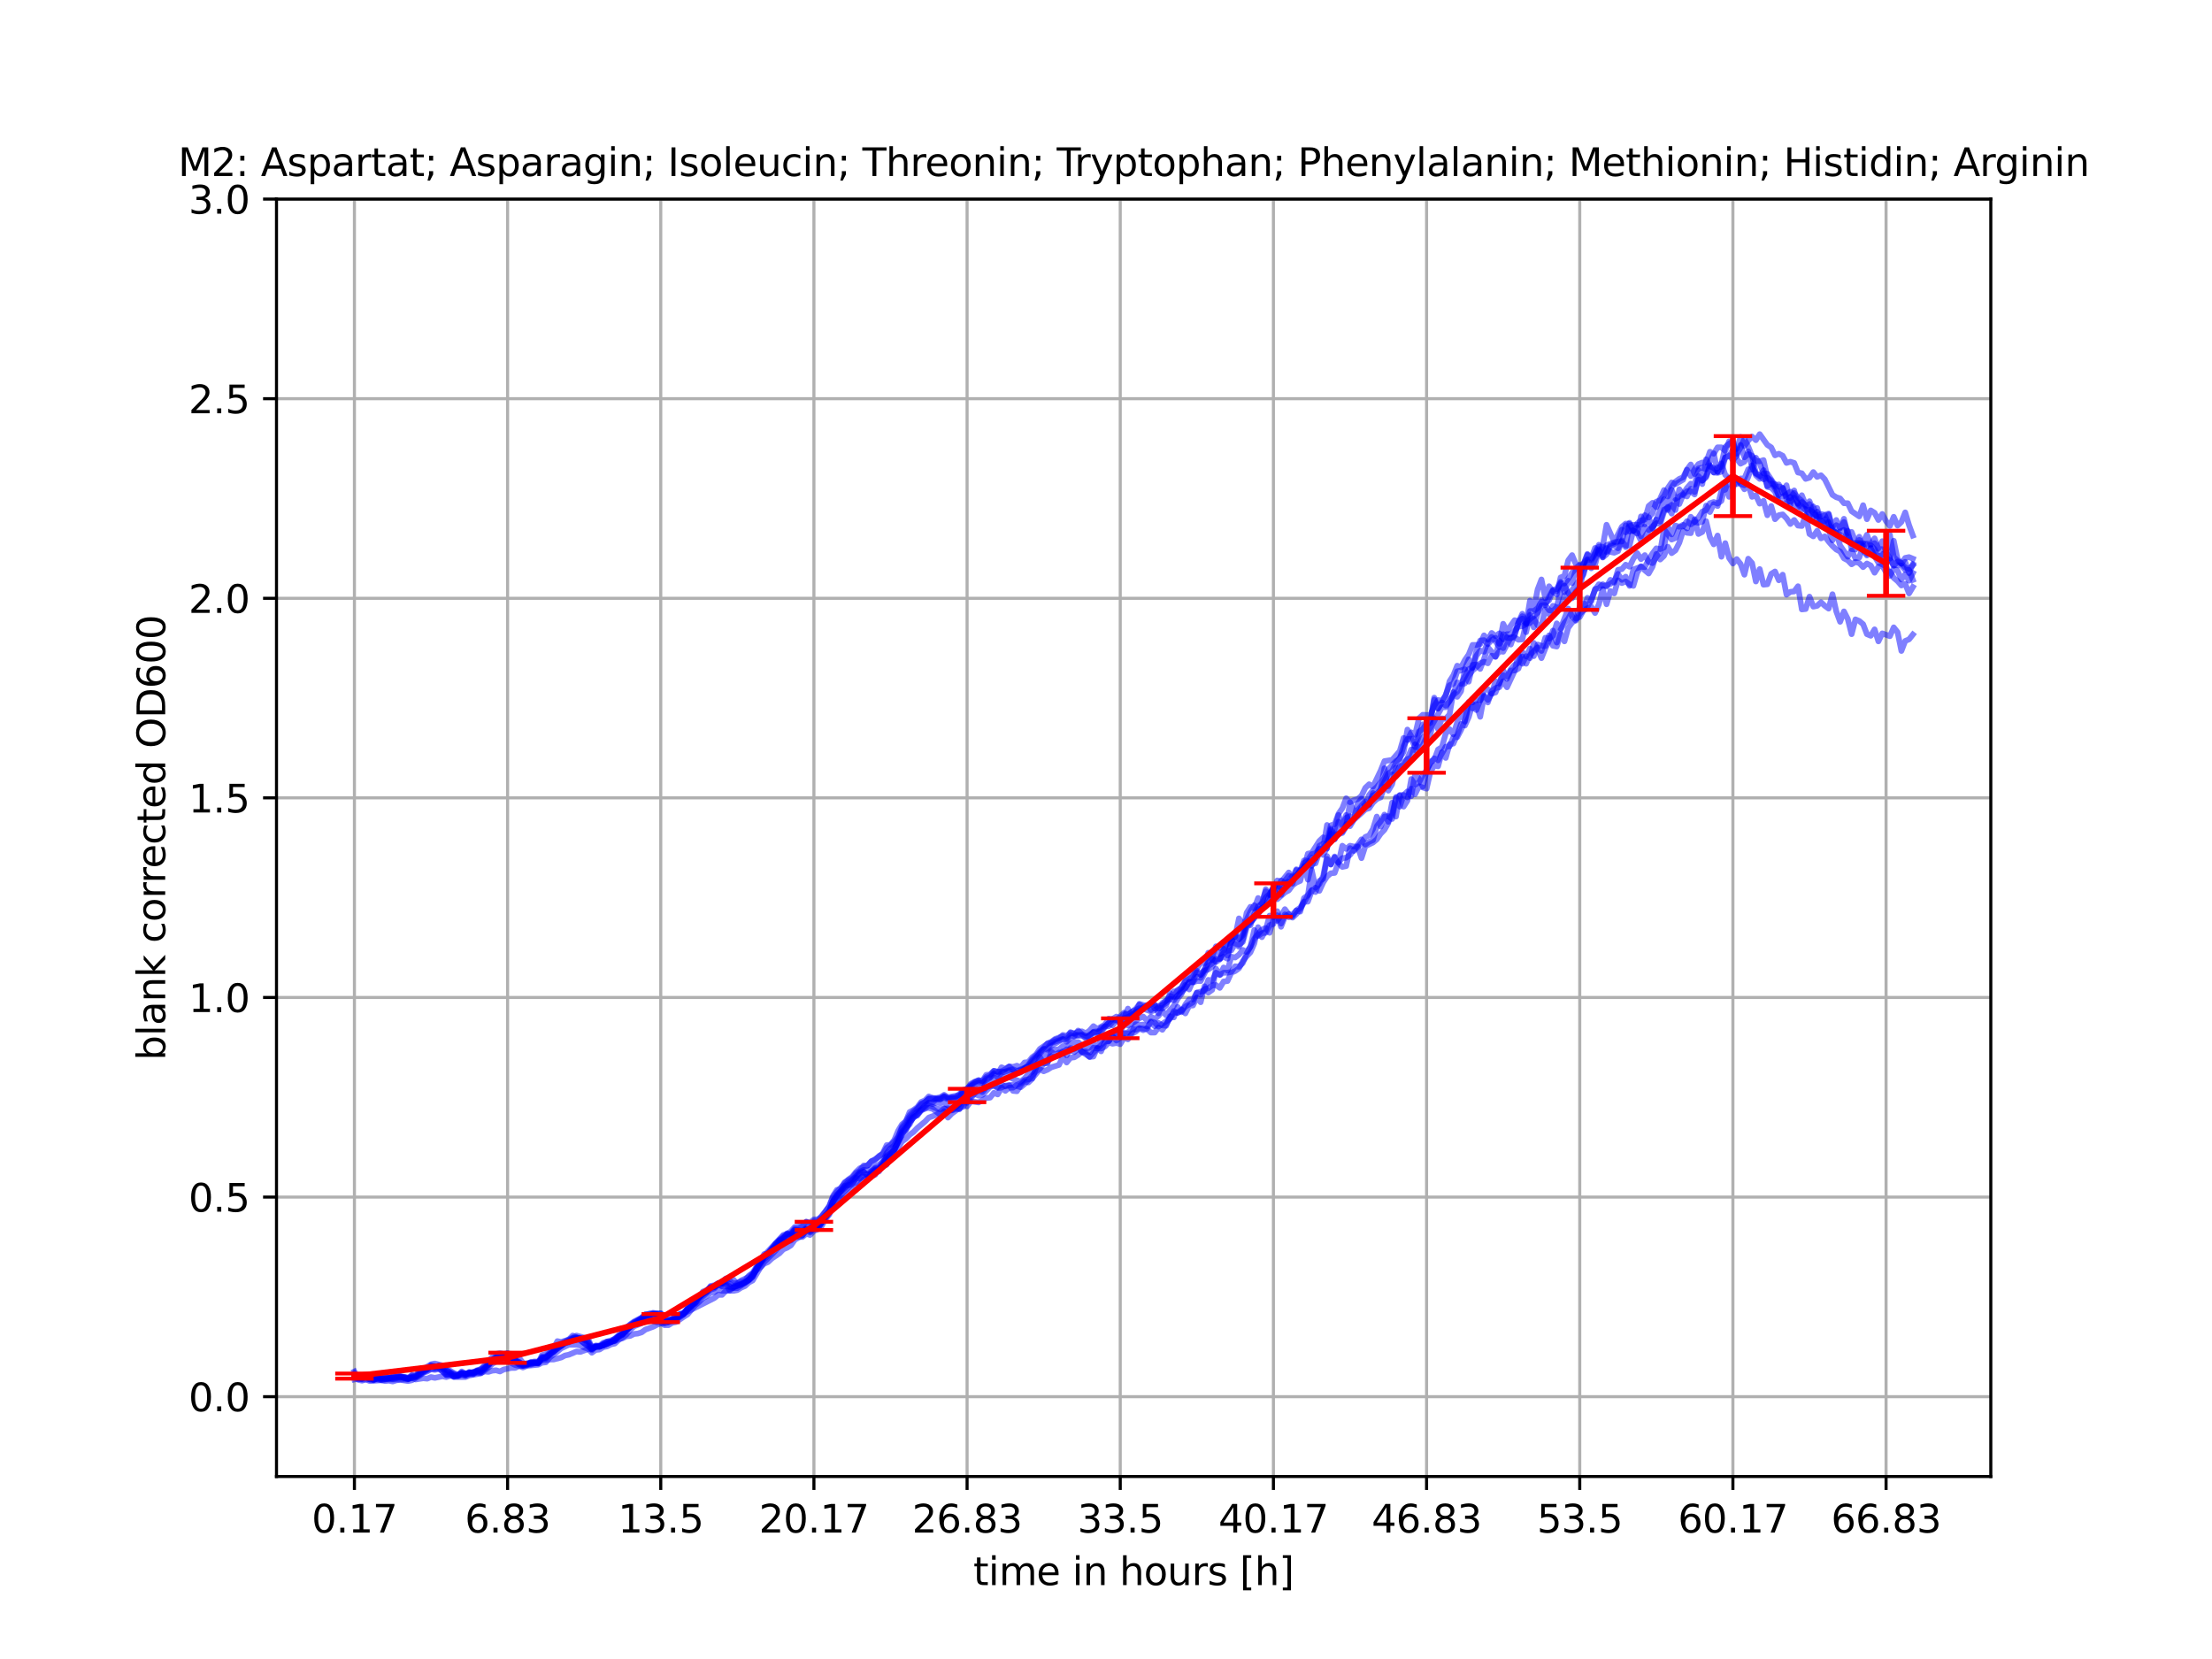 <?xml version="1.0" encoding="utf-8" standalone="no"?>
<!DOCTYPE svg PUBLIC "-//W3C//DTD SVG 1.1//EN"
  "http://www.w3.org/Graphics/SVG/1.1/DTD/svg11.dtd">
<svg xmlns:xlink="http://www.w3.org/1999/xlink" width="576pt" height="432pt" viewBox="0 0 576 432" xmlns="http://www.w3.org/2000/svg" version="1.1">
 <defs>
  <style type="text/css">*{stroke-linejoin: round; stroke-linecap: butt}</style>
 </defs>
 <g id="figure_1">
  <g id="patch_1">
   <path d="M 0 432 
L 576 432 
L 576 0 
L 0 0 
z
" style="fill: #ffffff"/>
  </g>
  <g id="axes_1">
   <g id="patch_2">
    <path d="M 72 384.48 
L 518.4 384.48 
L 518.4 51.84 
L 72 51.84 
z
" style="fill: #ffffff"/>
   </g>
   <g id="matplotlib.axis_1">
    <g id="xtick_1">
     <g id="line2d_1">
      <path d="M 92.291 384.48 
L 92.291 51.84 
" clip-path="url(#p029ebc99ea)" style="fill: none; stroke: #b0b0b0; stroke-width: 0.8; stroke-linecap: square"/>
     </g>
     <g id="line2d_2">
      <defs>
       <path id="m0acc6e24c7" d="M 0 0 
L 0 3.5 
" style="stroke: #000000; stroke-width: 0.8"/>
      </defs>
      <g>
       <use xlink:href="#m0acc6e24c7" x="92.291" y="384.48" style="stroke: #000000; stroke-width: 0.8"/>
      </g>
     </g>
     <g id="text_1">
      <!-- 0.17 -->
      <g transform="translate(81.158 399.078) scale(0.1 -0.1)">
       <defs>
        <path id="DejaVuSans-30" d="M 2034 4250 
Q 1547 4250 1301 3770 
Q 1056 3291 1056 2328 
Q 1056 1369 1301 889 
Q 1547 409 2034 409 
Q 2525 409 2770 889 
Q 3016 1369 3016 2328 
Q 3016 3291 2770 3770 
Q 2525 4250 2034 4250 
z
M 2034 4750 
Q 2819 4750 3233 4129 
Q 3647 3509 3647 2328 
Q 3647 1150 3233 529 
Q 2819 -91 2034 -91 
Q 1250 -91 836 529 
Q 422 1150 422 2328 
Q 422 3509 836 4129 
Q 1250 4750 2034 4750 
z
" transform="scale(0.016)"/>
        <path id="DejaVuSans-2e" d="M 684 794 
L 1344 794 
L 1344 0 
L 684 0 
L 684 794 
z
" transform="scale(0.016)"/>
        <path id="DejaVuSans-31" d="M 794 531 
L 1825 531 
L 1825 4091 
L 703 3866 
L 703 4441 
L 1819 4666 
L 2450 4666 
L 2450 531 
L 3481 531 
L 3481 0 
L 794 0 
L 794 531 
z
" transform="scale(0.016)"/>
        <path id="DejaVuSans-37" d="M 525 4666 
L 3525 4666 
L 3525 4397 
L 1831 0 
L 1172 0 
L 2766 4134 
L 525 4134 
L 525 4666 
z
" transform="scale(0.016)"/>
       </defs>
       <use xlink:href="#DejaVuSans-30"/>
       <use xlink:href="#DejaVuSans-2e" x="63.623"/>
       <use xlink:href="#DejaVuSans-31" x="95.41"/>
       <use xlink:href="#DejaVuSans-37" x="159.033"/>
      </g>
     </g>
    </g>
    <g id="xtick_2">
     <g id="line2d_3">
      <path d="M 132.175 384.48 
L 132.175 51.84 
" clip-path="url(#p029ebc99ea)" style="fill: none; stroke: #b0b0b0; stroke-width: 0.8; stroke-linecap: square"/>
     </g>
     <g id="line2d_4">
      <g>
       <use xlink:href="#m0acc6e24c7" x="132.175" y="384.48" style="stroke: #000000; stroke-width: 0.8"/>
      </g>
     </g>
     <g id="text_2">
      <!-- 6.83 -->
      <g transform="translate(121.042 399.078) scale(0.1 -0.1)">
       <defs>
        <path id="DejaVuSans-36" d="M 2113 2584 
Q 1688 2584 1439 2293 
Q 1191 2003 1191 1497 
Q 1191 994 1439 701 
Q 1688 409 2113 409 
Q 2538 409 2786 701 
Q 3034 994 3034 1497 
Q 3034 2003 2786 2293 
Q 2538 2584 2113 2584 
z
M 3366 4563 
L 3366 3988 
Q 3128 4100 2886 4159 
Q 2644 4219 2406 4219 
Q 1781 4219 1451 3797 
Q 1122 3375 1075 2522 
Q 1259 2794 1537 2939 
Q 1816 3084 2150 3084 
Q 2853 3084 3261 2657 
Q 3669 2231 3669 1497 
Q 3669 778 3244 343 
Q 2819 -91 2113 -91 
Q 1303 -91 875 529 
Q 447 1150 447 2328 
Q 447 3434 972 4092 
Q 1497 4750 2381 4750 
Q 2619 4750 2861 4703 
Q 3103 4656 3366 4563 
z
" transform="scale(0.016)"/>
        <path id="DejaVuSans-38" d="M 2034 2216 
Q 1584 2216 1326 1975 
Q 1069 1734 1069 1313 
Q 1069 891 1326 650 
Q 1584 409 2034 409 
Q 2484 409 2743 651 
Q 3003 894 3003 1313 
Q 3003 1734 2745 1975 
Q 2488 2216 2034 2216 
z
M 1403 2484 
Q 997 2584 770 2862 
Q 544 3141 544 3541 
Q 544 4100 942 4425 
Q 1341 4750 2034 4750 
Q 2731 4750 3128 4425 
Q 3525 4100 3525 3541 
Q 3525 3141 3298 2862 
Q 3072 2584 2669 2484 
Q 3125 2378 3379 2068 
Q 3634 1759 3634 1313 
Q 3634 634 3220 271 
Q 2806 -91 2034 -91 
Q 1263 -91 848 271 
Q 434 634 434 1313 
Q 434 1759 690 2068 
Q 947 2378 1403 2484 
z
M 1172 3481 
Q 1172 3119 1398 2916 
Q 1625 2713 2034 2713 
Q 2441 2713 2670 2916 
Q 2900 3119 2900 3481 
Q 2900 3844 2670 4047 
Q 2441 4250 2034 4250 
Q 1625 4250 1398 4047 
Q 1172 3844 1172 3481 
z
" transform="scale(0.016)"/>
        <path id="DejaVuSans-33" d="M 2597 2516 
Q 3050 2419 3304 2112 
Q 3559 1806 3559 1356 
Q 3559 666 3084 287 
Q 2609 -91 1734 -91 
Q 1441 -91 1130 -33 
Q 819 25 488 141 
L 488 750 
Q 750 597 1062 519 
Q 1375 441 1716 441 
Q 2309 441 2620 675 
Q 2931 909 2931 1356 
Q 2931 1769 2642 2001 
Q 2353 2234 1838 2234 
L 1294 2234 
L 1294 2753 
L 1863 2753 
Q 2328 2753 2575 2939 
Q 2822 3125 2822 3475 
Q 2822 3834 2567 4026 
Q 2313 4219 1838 4219 
Q 1578 4219 1281 4162 
Q 984 4106 628 3988 
L 628 4550 
Q 988 4650 1302 4700 
Q 1616 4750 1894 4750 
Q 2613 4750 3031 4423 
Q 3450 4097 3450 3541 
Q 3450 3153 3228 2886 
Q 3006 2619 2597 2516 
z
" transform="scale(0.016)"/>
       </defs>
       <use xlink:href="#DejaVuSans-36"/>
       <use xlink:href="#DejaVuSans-2e" x="63.623"/>
       <use xlink:href="#DejaVuSans-38" x="95.41"/>
       <use xlink:href="#DejaVuSans-33" x="159.033"/>
      </g>
     </g>
    </g>
    <g id="xtick_3">
     <g id="line2d_5">
      <path d="M 172.059 384.48 
L 172.059 51.84 
" clip-path="url(#p029ebc99ea)" style="fill: none; stroke: #b0b0b0; stroke-width: 0.8; stroke-linecap: square"/>
     </g>
     <g id="line2d_6">
      <g>
       <use xlink:href="#m0acc6e24c7" x="172.059" y="384.48" style="stroke: #000000; stroke-width: 0.8"/>
      </g>
     </g>
     <g id="text_3">
      <!-- 13.5 -->
      <g transform="translate(160.926 399.078) scale(0.1 -0.1)">
       <defs>
        <path id="DejaVuSans-35" d="M 691 4666 
L 3169 4666 
L 3169 4134 
L 1269 4134 
L 1269 2991 
Q 1406 3038 1543 3061 
Q 1681 3084 1819 3084 
Q 2600 3084 3056 2656 
Q 3513 2228 3513 1497 
Q 3513 744 3044 326 
Q 2575 -91 1722 -91 
Q 1428 -91 1123 -41 
Q 819 9 494 109 
L 494 744 
Q 775 591 1075 516 
Q 1375 441 1709 441 
Q 2250 441 2565 725 
Q 2881 1009 2881 1497 
Q 2881 1984 2565 2268 
Q 2250 2553 1709 2553 
Q 1456 2553 1204 2497 
Q 953 2441 691 2322 
L 691 4666 
z
" transform="scale(0.016)"/>
       </defs>
       <use xlink:href="#DejaVuSans-31"/>
       <use xlink:href="#DejaVuSans-33" x="63.623"/>
       <use xlink:href="#DejaVuSans-2e" x="127.246"/>
       <use xlink:href="#DejaVuSans-35" x="159.033"/>
      </g>
     </g>
    </g>
    <g id="xtick_4">
     <g id="line2d_7">
      <path d="M 211.942 384.48 
L 211.942 51.84 
" clip-path="url(#p029ebc99ea)" style="fill: none; stroke: #b0b0b0; stroke-width: 0.8; stroke-linecap: square"/>
     </g>
     <g id="line2d_8">
      <g>
       <use xlink:href="#m0acc6e24c7" x="211.942" y="384.48" style="stroke: #000000; stroke-width: 0.8"/>
      </g>
     </g>
     <g id="text_4">
      <!-- 20.17 -->
      <g transform="translate(197.628 399.078) scale(0.1 -0.1)">
       <defs>
        <path id="DejaVuSans-32" d="M 1228 531 
L 3431 531 
L 3431 0 
L 469 0 
L 469 531 
Q 828 903 1448 1529 
Q 2069 2156 2228 2338 
Q 2531 2678 2651 2914 
Q 2772 3150 2772 3378 
Q 2772 3750 2511 3984 
Q 2250 4219 1831 4219 
Q 1534 4219 1204 4116 
Q 875 4013 500 3803 
L 500 4441 
Q 881 4594 1212 4672 
Q 1544 4750 1819 4750 
Q 2544 4750 2975 4387 
Q 3406 4025 3406 3419 
Q 3406 3131 3298 2873 
Q 3191 2616 2906 2266 
Q 2828 2175 2409 1742 
Q 1991 1309 1228 531 
z
" transform="scale(0.016)"/>
       </defs>
       <use xlink:href="#DejaVuSans-32"/>
       <use xlink:href="#DejaVuSans-30" x="63.623"/>
       <use xlink:href="#DejaVuSans-2e" x="127.246"/>
       <use xlink:href="#DejaVuSans-31" x="159.033"/>
       <use xlink:href="#DejaVuSans-37" x="222.656"/>
      </g>
     </g>
    </g>
    <g id="xtick_5">
     <g id="line2d_9">
      <path d="M 251.826 384.48 
L 251.826 51.84 
" clip-path="url(#p029ebc99ea)" style="fill: none; stroke: #b0b0b0; stroke-width: 0.8; stroke-linecap: square"/>
     </g>
     <g id="line2d_10">
      <g>
       <use xlink:href="#m0acc6e24c7" x="251.826" y="384.48" style="stroke: #000000; stroke-width: 0.8"/>
      </g>
     </g>
     <g id="text_5">
      <!-- 26.83 -->
      <g transform="translate(237.512 399.078) scale(0.1 -0.1)">
       <use xlink:href="#DejaVuSans-32"/>
       <use xlink:href="#DejaVuSans-36" x="63.623"/>
       <use xlink:href="#DejaVuSans-2e" x="127.246"/>
       <use xlink:href="#DejaVuSans-38" x="159.033"/>
       <use xlink:href="#DejaVuSans-33" x="222.656"/>
      </g>
     </g>
    </g>
    <g id="xtick_6">
     <g id="line2d_11">
      <path d="M 291.71 384.48 
L 291.71 51.84 
" clip-path="url(#p029ebc99ea)" style="fill: none; stroke: #b0b0b0; stroke-width: 0.8; stroke-linecap: square"/>
     </g>
     <g id="line2d_12">
      <g>
       <use xlink:href="#m0acc6e24c7" x="291.71" y="384.48" style="stroke: #000000; stroke-width: 0.8"/>
      </g>
     </g>
     <g id="text_6">
      <!-- 33.5 -->
      <g transform="translate(280.577 399.078) scale(0.1 -0.1)">
       <use xlink:href="#DejaVuSans-33"/>
       <use xlink:href="#DejaVuSans-33" x="63.623"/>
       <use xlink:href="#DejaVuSans-2e" x="127.246"/>
       <use xlink:href="#DejaVuSans-35" x="159.033"/>
      </g>
     </g>
    </g>
    <g id="xtick_7">
     <g id="line2d_13">
      <path d="M 331.594 384.48 
L 331.594 51.84 
" clip-path="url(#p029ebc99ea)" style="fill: none; stroke: #b0b0b0; stroke-width: 0.8; stroke-linecap: square"/>
     </g>
     <g id="line2d_14">
      <g>
       <use xlink:href="#m0acc6e24c7" x="331.594" y="384.48" style="stroke: #000000; stroke-width: 0.8"/>
      </g>
     </g>
     <g id="text_7">
      <!-- 40.17 -->
      <g transform="translate(317.28 399.078) scale(0.1 -0.1)">
       <defs>
        <path id="DejaVuSans-34" d="M 2419 4116 
L 825 1625 
L 2419 1625 
L 2419 4116 
z
M 2253 4666 
L 3047 4666 
L 3047 1625 
L 3713 1625 
L 3713 1100 
L 3047 1100 
L 3047 0 
L 2419 0 
L 2419 1100 
L 313 1100 
L 313 1709 
L 2253 4666 
z
" transform="scale(0.016)"/>
       </defs>
       <use xlink:href="#DejaVuSans-34"/>
       <use xlink:href="#DejaVuSans-30" x="63.623"/>
       <use xlink:href="#DejaVuSans-2e" x="127.246"/>
       <use xlink:href="#DejaVuSans-31" x="159.033"/>
       <use xlink:href="#DejaVuSans-37" x="222.656"/>
      </g>
     </g>
    </g>
    <g id="xtick_8">
     <g id="line2d_15">
      <path d="M 371.478 384.48 
L 371.478 51.84 
" clip-path="url(#p029ebc99ea)" style="fill: none; stroke: #b0b0b0; stroke-width: 0.8; stroke-linecap: square"/>
     </g>
     <g id="line2d_16">
      <g>
       <use xlink:href="#m0acc6e24c7" x="371.478" y="384.48" style="stroke: #000000; stroke-width: 0.8"/>
      </g>
     </g>
     <g id="text_8">
      <!-- 46.83 -->
      <g transform="translate(357.164 399.078) scale(0.1 -0.1)">
       <use xlink:href="#DejaVuSans-34"/>
       <use xlink:href="#DejaVuSans-36" x="63.623"/>
       <use xlink:href="#DejaVuSans-2e" x="127.246"/>
       <use xlink:href="#DejaVuSans-38" x="159.033"/>
       <use xlink:href="#DejaVuSans-33" x="222.656"/>
      </g>
     </g>
    </g>
    <g id="xtick_9">
     <g id="line2d_17">
      <path d="M 411.362 384.48 
L 411.362 51.84 
" clip-path="url(#p029ebc99ea)" style="fill: none; stroke: #b0b0b0; stroke-width: 0.8; stroke-linecap: square"/>
     </g>
     <g id="line2d_18">
      <g>
       <use xlink:href="#m0acc6e24c7" x="411.362" y="384.48" style="stroke: #000000; stroke-width: 0.8"/>
      </g>
     </g>
     <g id="text_9">
      <!-- 53.5 -->
      <g transform="translate(400.229 399.078) scale(0.1 -0.1)">
       <use xlink:href="#DejaVuSans-35"/>
       <use xlink:href="#DejaVuSans-33" x="63.623"/>
       <use xlink:href="#DejaVuSans-2e" x="127.246"/>
       <use xlink:href="#DejaVuSans-35" x="159.033"/>
      </g>
     </g>
    </g>
    <g id="xtick_10">
     <g id="line2d_19">
      <path d="M 451.246 384.48 
L 451.246 51.84 
" clip-path="url(#p029ebc99ea)" style="fill: none; stroke: #b0b0b0; stroke-width: 0.8; stroke-linecap: square"/>
     </g>
     <g id="line2d_20">
      <g>
       <use xlink:href="#m0acc6e24c7" x="451.246" y="384.48" style="stroke: #000000; stroke-width: 0.8"/>
      </g>
     </g>
     <g id="text_10">
      <!-- 60.17 -->
      <g transform="translate(436.932 399.078) scale(0.1 -0.1)">
       <use xlink:href="#DejaVuSans-36"/>
       <use xlink:href="#DejaVuSans-30" x="63.623"/>
       <use xlink:href="#DejaVuSans-2e" x="127.246"/>
       <use xlink:href="#DejaVuSans-31" x="159.033"/>
       <use xlink:href="#DejaVuSans-37" x="222.656"/>
      </g>
     </g>
    </g>
    <g id="xtick_11">
     <g id="line2d_21">
      <path d="M 491.129 384.48 
L 491.129 51.84 
" clip-path="url(#p029ebc99ea)" style="fill: none; stroke: #b0b0b0; stroke-width: 0.8; stroke-linecap: square"/>
     </g>
     <g id="line2d_22">
      <g>
       <use xlink:href="#m0acc6e24c7" x="491.129" y="384.48" style="stroke: #000000; stroke-width: 0.8"/>
      </g>
     </g>
     <g id="text_11">
      <!-- 66.83 -->
      <g transform="translate(476.815 399.078) scale(0.1 -0.1)">
       <use xlink:href="#DejaVuSans-36"/>
       <use xlink:href="#DejaVuSans-36" x="63.623"/>
       <use xlink:href="#DejaVuSans-2e" x="127.246"/>
       <use xlink:href="#DejaVuSans-38" x="159.033"/>
       <use xlink:href="#DejaVuSans-33" x="222.656"/>
      </g>
     </g>
    </g>
    <g id="text_12">
     <!-- time in hours [h] -->
     <g transform="translate(253.452 412.757) scale(0.1 -0.1)">
      <defs>
       <path id="DejaVuSans-74" d="M 1172 4494 
L 1172 3500 
L 2356 3500 
L 2356 3053 
L 1172 3053 
L 1172 1153 
Q 1172 725 1289 603 
Q 1406 481 1766 481 
L 2356 481 
L 2356 0 
L 1766 0 
Q 1100 0 847 248 
Q 594 497 594 1153 
L 594 3053 
L 172 3053 
L 172 3500 
L 594 3500 
L 594 4494 
L 1172 4494 
z
" transform="scale(0.016)"/>
       <path id="DejaVuSans-69" d="M 603 3500 
L 1178 3500 
L 1178 0 
L 603 0 
L 603 3500 
z
M 603 4863 
L 1178 4863 
L 1178 4134 
L 603 4134 
L 603 4863 
z
" transform="scale(0.016)"/>
       <path id="DejaVuSans-6d" d="M 3328 2828 
Q 3544 3216 3844 3400 
Q 4144 3584 4550 3584 
Q 5097 3584 5394 3201 
Q 5691 2819 5691 2113 
L 5691 0 
L 5113 0 
L 5113 2094 
Q 5113 2597 4934 2840 
Q 4756 3084 4391 3084 
Q 3944 3084 3684 2787 
Q 3425 2491 3425 1978 
L 3425 0 
L 2847 0 
L 2847 2094 
Q 2847 2600 2669 2842 
Q 2491 3084 2119 3084 
Q 1678 3084 1418 2786 
Q 1159 2488 1159 1978 
L 1159 0 
L 581 0 
L 581 3500 
L 1159 3500 
L 1159 2956 
Q 1356 3278 1631 3431 
Q 1906 3584 2284 3584 
Q 2666 3584 2933 3390 
Q 3200 3197 3328 2828 
z
" transform="scale(0.016)"/>
       <path id="DejaVuSans-65" d="M 3597 1894 
L 3597 1613 
L 953 1613 
Q 991 1019 1311 708 
Q 1631 397 2203 397 
Q 2534 397 2845 478 
Q 3156 559 3463 722 
L 3463 178 
Q 3153 47 2828 -22 
Q 2503 -91 2169 -91 
Q 1331 -91 842 396 
Q 353 884 353 1716 
Q 353 2575 817 3079 
Q 1281 3584 2069 3584 
Q 2775 3584 3186 3129 
Q 3597 2675 3597 1894 
z
M 3022 2063 
Q 3016 2534 2758 2815 
Q 2500 3097 2075 3097 
Q 1594 3097 1305 2825 
Q 1016 2553 972 2059 
L 3022 2063 
z
" transform="scale(0.016)"/>
       <path id="DejaVuSans-20" transform="scale(0.016)"/>
       <path id="DejaVuSans-6e" d="M 3513 2113 
L 3513 0 
L 2938 0 
L 2938 2094 
Q 2938 2591 2744 2837 
Q 2550 3084 2163 3084 
Q 1697 3084 1428 2787 
Q 1159 2491 1159 1978 
L 1159 0 
L 581 0 
L 581 3500 
L 1159 3500 
L 1159 2956 
Q 1366 3272 1645 3428 
Q 1925 3584 2291 3584 
Q 2894 3584 3203 3211 
Q 3513 2838 3513 2113 
z
" transform="scale(0.016)"/>
       <path id="DejaVuSans-68" d="M 3513 2113 
L 3513 0 
L 2938 0 
L 2938 2094 
Q 2938 2591 2744 2837 
Q 2550 3084 2163 3084 
Q 1697 3084 1428 2787 
Q 1159 2491 1159 1978 
L 1159 0 
L 581 0 
L 581 4863 
L 1159 4863 
L 1159 2956 
Q 1366 3272 1645 3428 
Q 1925 3584 2291 3584 
Q 2894 3584 3203 3211 
Q 3513 2838 3513 2113 
z
" transform="scale(0.016)"/>
       <path id="DejaVuSans-6f" d="M 1959 3097 
Q 1497 3097 1228 2736 
Q 959 2375 959 1747 
Q 959 1119 1226 758 
Q 1494 397 1959 397 
Q 2419 397 2687 759 
Q 2956 1122 2956 1747 
Q 2956 2369 2687 2733 
Q 2419 3097 1959 3097 
z
M 1959 3584 
Q 2709 3584 3137 3096 
Q 3566 2609 3566 1747 
Q 3566 888 3137 398 
Q 2709 -91 1959 -91 
Q 1206 -91 779 398 
Q 353 888 353 1747 
Q 353 2609 779 3096 
Q 1206 3584 1959 3584 
z
" transform="scale(0.016)"/>
       <path id="DejaVuSans-75" d="M 544 1381 
L 544 3500 
L 1119 3500 
L 1119 1403 
Q 1119 906 1312 657 
Q 1506 409 1894 409 
Q 2359 409 2629 706 
Q 2900 1003 2900 1516 
L 2900 3500 
L 3475 3500 
L 3475 0 
L 2900 0 
L 2900 538 
Q 2691 219 2414 64 
Q 2138 -91 1772 -91 
Q 1169 -91 856 284 
Q 544 659 544 1381 
z
M 1991 3584 
L 1991 3584 
z
" transform="scale(0.016)"/>
       <path id="DejaVuSans-72" d="M 2631 2963 
Q 2534 3019 2420 3045 
Q 2306 3072 2169 3072 
Q 1681 3072 1420 2755 
Q 1159 2438 1159 1844 
L 1159 0 
L 581 0 
L 581 3500 
L 1159 3500 
L 1159 2956 
Q 1341 3275 1631 3429 
Q 1922 3584 2338 3584 
Q 2397 3584 2469 3576 
Q 2541 3569 2628 3553 
L 2631 2963 
z
" transform="scale(0.016)"/>
       <path id="DejaVuSans-73" d="M 2834 3397 
L 2834 2853 
Q 2591 2978 2328 3040 
Q 2066 3103 1784 3103 
Q 1356 3103 1142 2972 
Q 928 2841 928 2578 
Q 928 2378 1081 2264 
Q 1234 2150 1697 2047 
L 1894 2003 
Q 2506 1872 2764 1633 
Q 3022 1394 3022 966 
Q 3022 478 2636 193 
Q 2250 -91 1575 -91 
Q 1294 -91 989 -36 
Q 684 19 347 128 
L 347 722 
Q 666 556 975 473 
Q 1284 391 1588 391 
Q 1994 391 2212 530 
Q 2431 669 2431 922 
Q 2431 1156 2273 1281 
Q 2116 1406 1581 1522 
L 1381 1569 
Q 847 1681 609 1914 
Q 372 2147 372 2553 
Q 372 3047 722 3315 
Q 1072 3584 1716 3584 
Q 2034 3584 2315 3537 
Q 2597 3491 2834 3397 
z
" transform="scale(0.016)"/>
       <path id="DejaVuSans-5b" d="M 550 4863 
L 1875 4863 
L 1875 4416 
L 1125 4416 
L 1125 -397 
L 1875 -397 
L 1875 -844 
L 550 -844 
L 550 4863 
z
" transform="scale(0.016)"/>
       <path id="DejaVuSans-5d" d="M 1947 4863 
L 1947 -844 
L 622 -844 
L 622 -397 
L 1369 -397 
L 1369 4416 
L 622 4416 
L 622 4863 
L 1947 4863 
z
" transform="scale(0.016)"/>
      </defs>
      <use xlink:href="#DejaVuSans-74"/>
      <use xlink:href="#DejaVuSans-69" x="39.209"/>
      <use xlink:href="#DejaVuSans-6d" x="66.992"/>
      <use xlink:href="#DejaVuSans-65" x="164.404"/>
      <use xlink:href="#DejaVuSans-20" x="225.928"/>
      <use xlink:href="#DejaVuSans-69" x="257.715"/>
      <use xlink:href="#DejaVuSans-6e" x="285.498"/>
      <use xlink:href="#DejaVuSans-20" x="348.877"/>
      <use xlink:href="#DejaVuSans-68" x="380.664"/>
      <use xlink:href="#DejaVuSans-6f" x="444.043"/>
      <use xlink:href="#DejaVuSans-75" x="505.225"/>
      <use xlink:href="#DejaVuSans-72" x="568.604"/>
      <use xlink:href="#DejaVuSans-73" x="609.717"/>
      <use xlink:href="#DejaVuSans-20" x="661.816"/>
      <use xlink:href="#DejaVuSans-5b" x="693.604"/>
      <use xlink:href="#DejaVuSans-68" x="732.617"/>
      <use xlink:href="#DejaVuSans-5d" x="795.996"/>
     </g>
    </g>
   </g>
   <g id="matplotlib.axis_2">
    <g id="ytick_1">
     <g id="line2d_23">
      <path d="M 72 363.69 
L 518.4 363.69 
" clip-path="url(#p029ebc99ea)" style="fill: none; stroke: #b0b0b0; stroke-width: 0.8; stroke-linecap: square"/>
     </g>
     <g id="line2d_24">
      <defs>
       <path id="m0454cf645d" d="M 0 0 
L -3.5 0 
" style="stroke: #000000; stroke-width: 0.8"/>
      </defs>
      <g>
       <use xlink:href="#m0454cf645d" x="72" y="363.69" style="stroke: #000000; stroke-width: 0.8"/>
      </g>
     </g>
     <g id="text_13">
      <!-- 0.0 -->
      <g transform="translate(49.097 367.489) scale(0.1 -0.1)">
       <use xlink:href="#DejaVuSans-30"/>
       <use xlink:href="#DejaVuSans-2e" x="63.623"/>
       <use xlink:href="#DejaVuSans-30" x="95.41"/>
      </g>
     </g>
    </g>
    <g id="ytick_2">
     <g id="line2d_25">
      <path d="M 72 311.715 
L 518.4 311.715 
" clip-path="url(#p029ebc99ea)" style="fill: none; stroke: #b0b0b0; stroke-width: 0.8; stroke-linecap: square"/>
     </g>
     <g id="line2d_26">
      <g>
       <use xlink:href="#m0454cf645d" x="72" y="311.715" style="stroke: #000000; stroke-width: 0.8"/>
      </g>
     </g>
     <g id="text_14">
      <!-- 0.5 -->
      <g transform="translate(49.097 315.514) scale(0.1 -0.1)">
       <use xlink:href="#DejaVuSans-30"/>
       <use xlink:href="#DejaVuSans-2e" x="63.623"/>
       <use xlink:href="#DejaVuSans-35" x="95.41"/>
      </g>
     </g>
    </g>
    <g id="ytick_3">
     <g id="line2d_27">
      <path d="M 72 259.74 
L 518.4 259.74 
" clip-path="url(#p029ebc99ea)" style="fill: none; stroke: #b0b0b0; stroke-width: 0.8; stroke-linecap: square"/>
     </g>
     <g id="line2d_28">
      <g>
       <use xlink:href="#m0454cf645d" x="72" y="259.74" style="stroke: #000000; stroke-width: 0.8"/>
      </g>
     </g>
     <g id="text_15">
      <!-- 1.0 -->
      <g transform="translate(49.097 263.539) scale(0.1 -0.1)">
       <use xlink:href="#DejaVuSans-31"/>
       <use xlink:href="#DejaVuSans-2e" x="63.623"/>
       <use xlink:href="#DejaVuSans-30" x="95.41"/>
      </g>
     </g>
    </g>
    <g id="ytick_4">
     <g id="line2d_29">
      <path d="M 72 207.765 
L 518.4 207.765 
" clip-path="url(#p029ebc99ea)" style="fill: none; stroke: #b0b0b0; stroke-width: 0.8; stroke-linecap: square"/>
     </g>
     <g id="line2d_30">
      <g>
       <use xlink:href="#m0454cf645d" x="72" y="207.765" style="stroke: #000000; stroke-width: 0.8"/>
      </g>
     </g>
     <g id="text_16">
      <!-- 1.5 -->
      <g transform="translate(49.097 211.564) scale(0.1 -0.1)">
       <use xlink:href="#DejaVuSans-31"/>
       <use xlink:href="#DejaVuSans-2e" x="63.623"/>
       <use xlink:href="#DejaVuSans-35" x="95.41"/>
      </g>
     </g>
    </g>
    <g id="ytick_5">
     <g id="line2d_31">
      <path d="M 72 155.79 
L 518.4 155.79 
" clip-path="url(#p029ebc99ea)" style="fill: none; stroke: #b0b0b0; stroke-width: 0.8; stroke-linecap: square"/>
     </g>
     <g id="line2d_32">
      <g>
       <use xlink:href="#m0454cf645d" x="72" y="155.79" style="stroke: #000000; stroke-width: 0.8"/>
      </g>
     </g>
     <g id="text_17">
      <!-- 2.0 -->
      <g transform="translate(49.097 159.589) scale(0.1 -0.1)">
       <use xlink:href="#DejaVuSans-32"/>
       <use xlink:href="#DejaVuSans-2e" x="63.623"/>
       <use xlink:href="#DejaVuSans-30" x="95.41"/>
      </g>
     </g>
    </g>
    <g id="ytick_6">
     <g id="line2d_33">
      <path d="M 72 103.815 
L 518.4 103.815 
" clip-path="url(#p029ebc99ea)" style="fill: none; stroke: #b0b0b0; stroke-width: 0.8; stroke-linecap: square"/>
     </g>
     <g id="line2d_34">
      <g>
       <use xlink:href="#m0454cf645d" x="72" y="103.815" style="stroke: #000000; stroke-width: 0.8"/>
      </g>
     </g>
     <g id="text_18">
      <!-- 2.5 -->
      <g transform="translate(49.097 107.614) scale(0.1 -0.1)">
       <use xlink:href="#DejaVuSans-32"/>
       <use xlink:href="#DejaVuSans-2e" x="63.623"/>
       <use xlink:href="#DejaVuSans-35" x="95.41"/>
      </g>
     </g>
    </g>
    <g id="ytick_7">
     <g id="line2d_35">
      <path d="M 72 51.84 
L 518.4 51.84 
" clip-path="url(#p029ebc99ea)" style="fill: none; stroke: #b0b0b0; stroke-width: 0.8; stroke-linecap: square"/>
     </g>
     <g id="line2d_36">
      <g>
       <use xlink:href="#m0454cf645d" x="72" y="51.84" style="stroke: #000000; stroke-width: 0.8"/>
      </g>
     </g>
     <g id="text_19">
      <!-- 3.0 -->
      <g transform="translate(49.097 55.639) scale(0.1 -0.1)">
       <use xlink:href="#DejaVuSans-33"/>
       <use xlink:href="#DejaVuSans-2e" x="63.623"/>
       <use xlink:href="#DejaVuSans-30" x="95.41"/>
      </g>
     </g>
    </g>
    <g id="text_20">
     <!-- blank corrected OD600 -->
     <g transform="translate(43.017 276.115) rotate(-90) scale(0.1 -0.1)">
      <defs>
       <path id="DejaVuSans-62" d="M 3116 1747 
Q 3116 2381 2855 2742 
Q 2594 3103 2138 3103 
Q 1681 3103 1420 2742 
Q 1159 2381 1159 1747 
Q 1159 1113 1420 752 
Q 1681 391 2138 391 
Q 2594 391 2855 752 
Q 3116 1113 3116 1747 
z
M 1159 2969 
Q 1341 3281 1617 3432 
Q 1894 3584 2278 3584 
Q 2916 3584 3314 3078 
Q 3713 2572 3713 1747 
Q 3713 922 3314 415 
Q 2916 -91 2278 -91 
Q 1894 -91 1617 61 
Q 1341 213 1159 525 
L 1159 0 
L 581 0 
L 581 4863 
L 1159 4863 
L 1159 2969 
z
" transform="scale(0.016)"/>
       <path id="DejaVuSans-6c" d="M 603 4863 
L 1178 4863 
L 1178 0 
L 603 0 
L 603 4863 
z
" transform="scale(0.016)"/>
       <path id="DejaVuSans-61" d="M 2194 1759 
Q 1497 1759 1228 1600 
Q 959 1441 959 1056 
Q 959 750 1161 570 
Q 1363 391 1709 391 
Q 2188 391 2477 730 
Q 2766 1069 2766 1631 
L 2766 1759 
L 2194 1759 
z
M 3341 1997 
L 3341 0 
L 2766 0 
L 2766 531 
Q 2569 213 2275 61 
Q 1981 -91 1556 -91 
Q 1019 -91 701 211 
Q 384 513 384 1019 
Q 384 1609 779 1909 
Q 1175 2209 1959 2209 
L 2766 2209 
L 2766 2266 
Q 2766 2663 2505 2880 
Q 2244 3097 1772 3097 
Q 1472 3097 1187 3025 
Q 903 2953 641 2809 
L 641 3341 
Q 956 3463 1253 3523 
Q 1550 3584 1831 3584 
Q 2591 3584 2966 3190 
Q 3341 2797 3341 1997 
z
" transform="scale(0.016)"/>
       <path id="DejaVuSans-6b" d="M 581 4863 
L 1159 4863 
L 1159 1991 
L 2875 3500 
L 3609 3500 
L 1753 1863 
L 3688 0 
L 2938 0 
L 1159 1709 
L 1159 0 
L 581 0 
L 581 4863 
z
" transform="scale(0.016)"/>
       <path id="DejaVuSans-63" d="M 3122 3366 
L 3122 2828 
Q 2878 2963 2633 3030 
Q 2388 3097 2138 3097 
Q 1578 3097 1268 2742 
Q 959 2388 959 1747 
Q 959 1106 1268 751 
Q 1578 397 2138 397 
Q 2388 397 2633 464 
Q 2878 531 3122 666 
L 3122 134 
Q 2881 22 2623 -34 
Q 2366 -91 2075 -91 
Q 1284 -91 818 406 
Q 353 903 353 1747 
Q 353 2603 823 3093 
Q 1294 3584 2113 3584 
Q 2378 3584 2631 3529 
Q 2884 3475 3122 3366 
z
" transform="scale(0.016)"/>
       <path id="DejaVuSans-64" d="M 2906 2969 
L 2906 4863 
L 3481 4863 
L 3481 0 
L 2906 0 
L 2906 525 
Q 2725 213 2448 61 
Q 2172 -91 1784 -91 
Q 1150 -91 751 415 
Q 353 922 353 1747 
Q 353 2572 751 3078 
Q 1150 3584 1784 3584 
Q 2172 3584 2448 3432 
Q 2725 3281 2906 2969 
z
M 947 1747 
Q 947 1113 1208 752 
Q 1469 391 1925 391 
Q 2381 391 2643 752 
Q 2906 1113 2906 1747 
Q 2906 2381 2643 2742 
Q 2381 3103 1925 3103 
Q 1469 3103 1208 2742 
Q 947 2381 947 1747 
z
" transform="scale(0.016)"/>
       <path id="DejaVuSans-4f" d="M 2522 4238 
Q 1834 4238 1429 3725 
Q 1025 3213 1025 2328 
Q 1025 1447 1429 934 
Q 1834 422 2522 422 
Q 3209 422 3611 934 
Q 4013 1447 4013 2328 
Q 4013 3213 3611 3725 
Q 3209 4238 2522 4238 
z
M 2522 4750 
Q 3503 4750 4090 4092 
Q 4678 3434 4678 2328 
Q 4678 1225 4090 567 
Q 3503 -91 2522 -91 
Q 1538 -91 948 565 
Q 359 1222 359 2328 
Q 359 3434 948 4092 
Q 1538 4750 2522 4750 
z
" transform="scale(0.016)"/>
       <path id="DejaVuSans-44" d="M 1259 4147 
L 1259 519 
L 2022 519 
Q 2988 519 3436 956 
Q 3884 1394 3884 2338 
Q 3884 3275 3436 3711 
Q 2988 4147 2022 4147 
L 1259 4147 
z
M 628 4666 
L 1925 4666 
Q 3281 4666 3915 4102 
Q 4550 3538 4550 2338 
Q 4550 1131 3912 565 
Q 3275 0 1925 0 
L 628 0 
L 628 4666 
z
" transform="scale(0.016)"/>
      </defs>
      <use xlink:href="#DejaVuSans-62"/>
      <use xlink:href="#DejaVuSans-6c" x="63.477"/>
      <use xlink:href="#DejaVuSans-61" x="91.26"/>
      <use xlink:href="#DejaVuSans-6e" x="152.539"/>
      <use xlink:href="#DejaVuSans-6b" x="215.918"/>
      <use xlink:href="#DejaVuSans-20" x="273.828"/>
      <use xlink:href="#DejaVuSans-63" x="305.615"/>
      <use xlink:href="#DejaVuSans-6f" x="360.596"/>
      <use xlink:href="#DejaVuSans-72" x="421.777"/>
      <use xlink:href="#DejaVuSans-72" x="461.141"/>
      <use xlink:href="#DejaVuSans-65" x="500.004"/>
      <use xlink:href="#DejaVuSans-63" x="561.527"/>
      <use xlink:href="#DejaVuSans-74" x="616.508"/>
      <use xlink:href="#DejaVuSans-65" x="655.717"/>
      <use xlink:href="#DejaVuSans-64" x="717.24"/>
      <use xlink:href="#DejaVuSans-20" x="780.717"/>
      <use xlink:href="#DejaVuSans-4f" x="812.504"/>
      <use xlink:href="#DejaVuSans-44" x="891.215"/>
      <use xlink:href="#DejaVuSans-36" x="968.217"/>
      <use xlink:href="#DejaVuSans-30" x="1031.84"/>
      <use xlink:href="#DejaVuSans-30" x="1095.463"/>
     </g>
    </g>
   </g>
   <g id="line2d_37">
    <path d="M 92.291 359.21 
L 93.288 359.002 
L 94.285 359.21 
L 98.273 359.21 
L 99.271 359.418 
L 100.268 359.21 
L 106.25 359.21 
L 107.247 358.794 
L 108.244 359.21 
L 110.239 358.898 
L 111.236 359.002 
L 112.233 358.586 
L 113.23 358.794 
L 115.224 358.378 
L 116.221 358.586 
L 117.218 358.274 
L 119.213 358.378 
L 120.21 357.962 
L 121.207 358.274 
L 122.204 357.858 
L 123.201 357.754 
L 124.198 357.443 
L 125.195 357.547 
L 126.192 357.131 
L 127.189 357.235 
L 128.186 356.923 
L 129.183 356.819 
L 130.181 357.131 
L 131.178 356.611 
L 133.172 356.195 
L 134.169 356.195 
L 135.166 355.675 
L 136.163 355.675 
L 137.16 355.364 
L 138.157 355.364 
L 139.154 355.052 
L 140.152 354.948 
L 141.149 354.22 
L 142.146 354.22 
L 143.143 354.012 
L 144.14 354.012 
L 146.134 353.493 
L 147.131 352.973 
L 148.128 352.765 
L 150.122 351.933 
L 151.12 352.037 
L 153.114 351.31 
L 154.111 351.206 
L 155.108 350.686 
L 157.102 350.374 
L 159.096 349.438 
L 160.093 349.231 
L 161.091 348.711 
L 162.088 348.503 
L 163.085 347.983 
L 164.082 347.879 
L 165.079 347.359 
L 166.076 347.256 
L 167.073 346.944 
L 168.07 346.216 
L 170.064 345.488 
L 171.062 344.969 
L 174.053 343.929 
L 178.041 341.85 
L 179.038 341.538 
L 186.018 338.004 
L 187.015 337.172 
L 188.012 337.172 
L 189.009 336.133 
L 191.003 335.197 
L 192.998 333.43 
L 194.992 332.495 
L 196.986 330.727 
L 197.983 330 
L 198.98 329.064 
L 199.977 328.648 
L 200.974 327.713 
L 202.969 326.362 
L 203.966 325.322 
L 204.963 324.906 
L 205.96 324.283 
L 206.957 322.827 
L 208.951 321.684 
L 209.948 320.54 
L 210.945 320.021 
L 211.942 318.669 
L 212.94 318.253 
L 214.934 316.382 
L 215.931 315.759 
L 216.928 314.407 
L 217.925 313.888 
L 219.919 311.705 
L 221.913 309.937 
L 222.911 309.522 
L 223.908 308.378 
L 224.905 307.027 
L 225.902 307.131 
L 226.899 305.26 
L 227.896 304.116 
L 228.893 303.908 
L 230.887 301.31 
L 231.884 300.894 
L 232.881 300.166 
L 233.879 298.815 
L 234.876 297.256 
L 235.873 296.528 
L 236.87 295.488 
L 237.867 294.761 
L 238.864 293.721 
L 240.858 292.058 
L 241.855 291.019 
L 243.85 290.291 
L 245.844 288.732 
L 246.841 288.628 
L 247.838 289.044 
L 248.835 288.42 
L 249.832 288.836 
L 250.829 287.484 
L 251.826 288.108 
L 252.823 286.757 
L 254.818 287.068 
L 256.812 285.925 
L 257.809 285.821 
L 258.806 284.574 
L 259.803 284.989 
L 260.8 283.222 
L 261.797 284.054 
L 262.794 283.222 
L 263.791 283.222 
L 264.789 282.495 
L 265.786 282.079 
L 266.783 281.247 
L 268.777 280.831 
L 270.771 278.441 
L 271.768 278.96 
L 272.765 278.545 
L 273.762 277.921 
L 275.757 277.297 
L 276.754 275.218 
L 277.751 276.673 
L 278.748 275.426 
L 279.745 275.322 
L 280.742 274.698 
L 281.739 273.867 
L 282.736 273.763 
L 283.733 274.075 
L 284.73 272.827 
L 285.728 273.035 
L 286.725 273.035 
L 287.722 272.515 
L 288.719 271.476 
L 289.716 271.788 
L 290.713 271.58 
L 291.71 271.892 
L 292.707 270.229 
L 293.704 270.644 
L 294.701 269.189 
L 295.699 268.669 
L 296.696 267.838 
L 297.693 268.254 
L 298.69 267.838 
L 299.687 265.967 
L 300.684 266.278 
L 301.681 267.318 
L 304.672 265.239 
L 305.67 263.784 
L 306.667 263.68 
L 307.664 262.848 
L 308.661 263.888 
L 309.658 261.913 
L 310.655 261.809 
L 311.652 259.73 
L 312.649 260.977 
L 313.646 256.819 
L 314.643 258.482 
L 315.64 257.755 
L 316.638 252.245 
L 317.635 253.908 
L 318.632 251.933 
L 319.629 252.765 
L 320.626 249.127 
L 321.623 249.335 
L 322.62 248.607 
L 323.617 247.36 
L 324.614 247.879 
L 325.611 246.528 
L 326.609 244.449 
L 328.603 242.058 
L 329.6 241.642 
L 330.597 242.89 
L 331.594 239.355 
L 332.591 239.771 
L 333.588 238.42 
L 334.585 236.757 
L 335.582 238.108 
L 336.579 238.94 
L 337.577 238.004 
L 338.574 236.757 
L 340.568 233.222 
L 341.565 226.57 
L 342.562 231.143 
L 343.559 230.208 
L 344.556 228.129 
L 345.553 222.931 
L 346.55 225.114 
L 347.548 223.243 
L 348.545 224.802 
L 349.542 225.738 
L 350.539 225.53 
L 351.536 220.852 
L 352.533 221.58 
L 354.527 219.501 
L 355.524 217.942 
L 356.521 217.526 
L 357.519 215.863 
L 358.516 212.64 
L 359.513 215.239 
L 360.51 212.64 
L 361.507 212.536 
L 362.504 213.264 
L 363.501 207.547 
L 364.498 210.042 
L 365.495 207.027 
L 366.492 206.091 
L 367.489 207.339 
L 368.487 201.622 
L 369.484 202.765 
L 370.481 204.844 
L 371.478 200.79 
L 372.475 198.295 
L 373.472 197.879 
L 374.469 195.177 
L 375.466 194.553 
L 376.463 191.019 
L 377.46 189.875 
L 378.458 191.227 
L 380.452 184.99 
L 381.449 187.9 
L 382.446 183.846 
L 383.443 184.47 
L 384.44 183.326 
L 385.437 186.653 
L 386.434 181.351 
L 387.431 182.911 
L 388.429 180 
L 389.426 179.168 
L 390.423 178.96 
L 391.42 177.401 
L 392.417 178.96 
L 394.411 174.699 
L 395.408 174.075 
L 396.405 170.956 
L 397.402 172.827 
L 398.399 170.541 
L 400.394 168.565 
L 401.391 169.501 
L 402.388 166.071 
L 403.385 166.279 
L 404.382 165.551 
L 405.379 162.328 
L 406.376 163.68 
L 408.37 158.482 
L 409.368 160.561 
L 410.365 161.601 
L 411.362 159.834 
L 412.359 158.898 
L 414.353 157.963 
L 415.35 159.626 
L 416.347 157.339 
L 417.344 153.389 
L 418.341 157.339 
L 419.338 153.909 
L 420.336 154.532 
L 421.333 151.102 
L 422.33 151.83 
L 423.327 151.414 
L 424.324 152.141 
L 425.321 152.557 
L 426.318 149.127 
L 427.315 147.464 
L 428.312 148.503 
L 429.309 149.335 
L 430.307 147.568 
L 431.304 144.241 
L 432.301 145.696 
L 433.298 144.761 
L 434.295 142.37 
L 435.292 144.033 
L 436.289 143.306 
L 437.286 141.331 
L 438.283 138.212 
L 439.28 138.732 
L 440.278 138.836 
L 441.275 135.198 
L 442.272 139.044 
L 443.269 138.524 
L 444.266 135.717 
L 445.263 139.875 
L 446.26 141.746 
L 447.257 139.459 
L 448.254 144.969 
L 449.251 141.435 
L 450.248 145.281 
L 451.246 146.736 
L 452.243 145.593 
L 453.24 146.84 
L 454.237 149.647 
L 455.234 145.489 
L 456.231 146.632 
L 457.228 151.414 
L 458.225 148.191 
L 459.222 152.245 
L 460.219 152.141 
L 461.217 149.439 
L 462.214 148.815 
L 463.211 151.102 
L 464.208 149.647 
L 465.205 154.844 
L 466.202 154.116 
L 467.199 154.012 
L 468.196 152.661 
L 469.193 158.69 
L 470.19 158.586 
L 471.187 155.364 
L 472.185 157.963 
L 473.182 157.755 
L 474.179 156.819 
L 475.176 157.755 
L 476.173 158.482 
L 477.17 154.74 
L 478.167 159.21 
L 479.164 161.913 
L 480.161 159.21 
L 481.158 161.185 
L 482.156 165.135 
L 483.153 161.289 
L 484.15 161.705 
L 485.147 162.536 
L 486.144 165.135 
L 487.141 165.551 
L 488.138 163.888 
L 489.135 167.006 
L 490.132 164.927 
L 492.127 165.655 
L 493.124 163.368 
L 494.121 164.615 
L 495.118 169.501 
L 496.115 166.902 
L 497.112 166.486 
L 498.109 165.239 
L 498.109 165.239 
" clip-path="url(#p029ebc99ea)" style="fill: none; stroke: #0000ff; stroke-opacity: 0.5; stroke-width: 1.5; stroke-linecap: square"/>
   </g>
   <g id="line2d_38">
    <path d="M 92.291 358.586 
L 93.288 359.314 
L 94.285 359.522 
L 95.282 359.21 
L 96.279 359.626 
L 99.271 359.418 
L 100.268 359.626 
L 101.265 359.522 
L 102.262 359.73 
L 103.259 359.418 
L 104.256 359.314 
L 106.25 359.626 
L 107.247 359.418 
L 109.242 358.274 
L 110.239 357.443 
L 111.236 357.131 
L 112.233 356.507 
L 113.23 356.507 
L 114.227 356.299 
L 115.224 356.611 
L 116.221 357.235 
L 117.218 357.547 
L 118.215 358.586 
L 121.207 358.586 
L 122.204 358.17 
L 125.195 357.651 
L 127.189 356.091 
L 128.186 355.156 
L 129.183 354.532 
L 130.181 354.532 
L 131.178 354.22 
L 133.172 354.948 
L 134.169 355.468 
L 135.166 355.675 
L 136.163 356.091 
L 137.16 355.675 
L 140.152 355.364 
L 141.149 354.844 
L 142.146 354.74 
L 143.143 353.493 
L 145.137 351.933 
L 146.134 351.102 
L 148.128 350.166 
L 150.122 350.166 
L 151.12 350.374 
L 152.117 350.894 
L 153.114 351.206 
L 154.111 352.245 
L 155.108 351.517 
L 156.105 351.414 
L 157.102 350.79 
L 158.099 350.582 
L 159.096 350.062 
L 160.093 349.854 
L 161.091 348.919 
L 163.085 347.567 
L 164.082 346.32 
L 165.079 345.384 
L 167.073 344.553 
L 168.07 343.929 
L 169.067 343.617 
L 171.062 344.345 
L 172.059 344.345 
L 173.056 345.073 
L 174.053 345.073 
L 175.05 344.449 
L 176.047 344.241 
L 178.041 342.89 
L 179.038 342.266 
L 181.032 339.875 
L 182.03 339.043 
L 183.027 338.004 
L 184.024 337.484 
L 185.021 336.653 
L 186.018 336.445 
L 187.015 335.821 
L 188.012 336.133 
L 191.003 336.133 
L 192.001 335.925 
L 192.998 335.301 
L 193.995 334.885 
L 194.992 333.95 
L 195.989 333.43 
L 197.983 330.104 
L 198.98 328.648 
L 200.974 326.673 
L 201.971 325.634 
L 202.969 324.387 
L 203.966 323.347 
L 205.96 323.035 
L 206.957 321.996 
L 208.951 322.1 
L 209.948 321.268 
L 210.945 321.58 
L 211.942 320.54 
L 212.94 320.125 
L 213.937 319.293 
L 214.934 317.526 
L 215.931 316.278 
L 216.928 313.992 
L 217.925 312.432 
L 218.922 311.185 
L 220.916 309.21 
L 221.913 308.17 
L 222.911 307.962 
L 223.908 306.819 
L 224.905 306.299 
L 225.902 306.715 
L 226.899 305.883 
L 227.896 304.74 
L 228.893 305.052 
L 230.887 301.829 
L 231.884 300.998 
L 232.881 299.023 
L 233.879 297.463 
L 234.876 295.384 
L 235.873 294.345 
L 236.87 292.266 
L 237.867 291.019 
L 238.864 290.187 
L 239.861 288.94 
L 240.858 288.212 
L 241.855 287.172 
L 242.852 287.068 
L 243.85 286.237 
L 244.847 286.237 
L 245.844 285.821 
L 246.841 286.237 
L 247.838 285.717 
L 248.835 285.613 
L 249.832 284.886 
L 250.829 283.846 
L 251.826 283.638 
L 252.823 282.183 
L 253.821 281.663 
L 254.818 281.351 
L 255.815 281.455 
L 256.812 279.896 
L 257.809 279.792 
L 258.806 278.856 
L 259.803 279.168 
L 260.8 279.064 
L 261.797 279.168 
L 262.794 278.856 
L 263.791 279.48 
L 264.789 278.96 
L 266.783 278.337 
L 267.78 277.297 
L 268.777 275.842 
L 270.771 273.867 
L 271.768 272.931 
L 272.765 271.684 
L 273.762 271.268 
L 274.76 270.54 
L 276.754 269.813 
L 277.751 270.333 
L 278.748 268.773 
L 280.742 269.709 
L 281.739 269.709 
L 282.736 270.021 
L 283.733 269.605 
L 284.73 268.877 
L 285.728 269.189 
L 286.725 267.63 
L 287.722 267.214 
L 288.719 266.382 
L 289.716 265.343 
L 290.713 264.719 
L 291.71 265.343 
L 292.707 264.096 
L 293.704 264.199 
L 294.701 263.472 
L 296.696 262.536 
L 297.693 262.64 
L 299.687 263.368 
L 300.684 263.056 
L 301.681 262.328 
L 302.678 262.64 
L 303.675 261.809 
L 304.672 258.586 
L 305.67 259.522 
L 306.667 257.755 
L 307.664 257.235 
L 308.661 255.468 
L 310.655 254.324 
L 311.652 252.245 
L 312.649 250.686 
L 313.646 250.79 
L 314.643 248.087 
L 315.64 249.958 
L 316.638 247.36 
L 317.635 248.399 
L 318.632 247.567 
L 319.629 245.073 
L 320.626 244.137 
L 321.623 243.929 
L 322.62 239.148 
L 323.617 240.707 
L 324.614 239.563 
L 325.611 237.38 
L 326.609 235.717 
L 327.606 236.757 
L 328.603 235.093 
L 329.6 232.079 
L 330.597 232.911 
L 331.594 231.559 
L 332.591 229.272 
L 333.588 229.688 
L 335.582 227.193 
L 336.579 228.441 
L 337.577 226.362 
L 338.574 226.881 
L 339.571 225.946 
L 340.568 222.308 
L 341.565 222.1 
L 343.559 218.981 
L 344.556 218.046 
L 345.553 218.981 
L 346.55 214.927 
L 347.548 214.615 
L 348.545 211.913 
L 349.542 210.457 
L 350.539 207.859 
L 351.536 208.898 
L 352.533 208.378 
L 353.53 208.066 
L 354.527 207.235 
L 355.524 205.156 
L 356.521 204.22 
L 357.519 204.844 
L 359.513 200.686 
L 360.51 198.191 
L 362.504 197.879 
L 364.498 195.592 
L 365.495 192.162 
L 366.492 192.682 
L 367.489 190.707 
L 368.487 191.331 
L 369.484 187.069 
L 370.481 186.133 
L 372.475 186.237 
L 373.472 183.742 
L 374.469 182.287 
L 375.466 182.495 
L 376.463 181.143 
L 377.46 177.401 
L 378.458 175.842 
L 379.455 173.347 
L 380.452 173.763 
L 381.449 171.892 
L 382.446 170.437 
L 383.443 167.942 
L 384.44 167.942 
L 385.437 167.734 
L 386.434 165.447 
L 387.431 166.59 
L 388.429 164.823 
L 389.426 165.655 
L 390.423 164.927 
L 391.42 166.486 
L 392.417 165.135 
L 393.414 165.135 
L 395.408 163.16 
L 396.405 163.056 
L 397.402 162.536 
L 398.399 159.106 
L 399.397 159.106 
L 400.394 158.378 
L 401.391 156.715 
L 402.388 157.027 
L 403.385 156.299 
L 404.382 153.805 
L 405.379 153.909 
L 406.376 151.933 
L 407.373 151.933 
L 408.37 150.686 
L 409.368 149.127 
L 410.365 147.983 
L 411.362 147.048 
L 412.359 146.84 
L 413.356 144.241 
L 414.353 145.593 
L 415.35 143.929 
L 416.347 141.85 
L 417.344 144.761 
L 418.341 141.954 
L 420.336 141.227 
L 421.333 140.915 
L 422.33 137.9 
L 423.327 138.628 
L 424.324 136.965 
L 425.321 136.653 
L 427.315 136.653 
L 428.312 134.158 
L 429.309 134.782 
L 430.307 133.638 
L 431.304 130.624 
L 432.301 130.312 
L 433.298 129.168 
L 434.295 127.089 
L 435.292 125.634 
L 436.289 126.05 
L 438.283 124.906 
L 439.28 122.308 
L 440.278 120.956 
L 441.275 123.451 
L 442.272 121.996 
L 443.269 121.788 
L 444.266 122.204 
L 446.26 118.046 
L 447.257 122.931 
L 448.254 120.645 
L 449.251 123.659 
L 451.246 125.322 
L 452.243 124.699 
L 453.24 125.738 
L 454.237 127.401 
L 455.234 126.258 
L 456.231 129.376 
L 457.228 128.961 
L 458.225 131.143 
L 459.222 130.416 
L 460.219 134.158 
L 461.217 131.767 
L 462.214 135.198 
L 463.211 134.158 
L 464.208 133.95 
L 465.205 134.99 
L 466.202 136.445 
L 467.199 135.405 
L 468.196 136.861 
L 469.193 136.965 
L 470.19 134.158 
L 471.187 139.044 
L 472.185 139.667 
L 473.182 138.212 
L 474.179 140.187 
L 475.176 139.667 
L 476.173 141.019 
L 477.17 142.162 
L 478.167 143.098 
L 479.164 143.617 
L 480.161 145.385 
L 481.158 145.904 
L 482.156 146.944 
L 483.153 146.32 
L 484.15 146.632 
L 485.147 147.672 
L 486.144 146.736 
L 487.141 147.256 
L 488.138 149.127 
L 489.135 147.568 
L 490.132 147.256 
L 491.129 149.023 
L 492.127 148.815 
L 493.124 150.478 
L 494.121 151.31 
L 495.118 152.453 
L 496.115 152.037 
L 497.112 154.532 
L 498.109 152.869 
L 498.109 152.869 
" clip-path="url(#p029ebc99ea)" style="fill: none; stroke: #0000ff; stroke-opacity: 0.5; stroke-width: 1.5; stroke-linecap: square"/>
   </g>
   <g id="line2d_39">
    <path d="M 92.291 358.586 
L 93.288 358.794 
L 95.282 358.586 
L 97.276 359.106 
L 98.273 358.794 
L 100.268 358.898 
L 103.259 358.69 
L 104.256 358.794 
L 105.253 358.586 
L 106.25 358.898 
L 108.244 358.586 
L 109.242 357.858 
L 110.239 356.923 
L 111.236 356.299 
L 112.233 355.883 
L 113.23 355.987 
L 115.224 355.779 
L 118.215 357.547 
L 119.213 357.962 
L 120.21 357.547 
L 122.204 357.651 
L 123.201 357.235 
L 124.198 357.131 
L 126.192 356.195 
L 128.186 354.532 
L 130.181 353.7 
L 132.175 353.389 
L 133.172 353.596 
L 136.163 355.26 
L 138.157 354.74 
L 139.154 354.532 
L 140.152 354.532 
L 142.146 353.493 
L 144.14 351.933 
L 147.131 349.75 
L 148.128 349.542 
L 149.125 348.815 
L 150.122 348.503 
L 151.12 348.399 
L 152.117 348.711 
L 153.114 349.335 
L 154.111 350.79 
L 155.108 350.478 
L 156.105 350.374 
L 157.102 349.646 
L 160.093 348.711 
L 161.091 348.087 
L 162.088 346.944 
L 163.085 346.632 
L 164.082 345.28 
L 165.079 344.345 
L 167.073 343.409 
L 168.07 342.578 
L 169.067 342.058 
L 172.059 342.058 
L 173.056 343.098 
L 174.053 343.513 
L 175.05 343.513 
L 176.047 342.682 
L 177.044 342.162 
L 178.041 341.85 
L 180.035 339.771 
L 181.032 338.42 
L 182.03 337.9 
L 183.027 336.861 
L 184.024 336.133 
L 185.021 335.093 
L 186.018 334.885 
L 187.015 334.262 
L 188.012 334.262 
L 189.009 333.43 
L 190.006 333.534 
L 191.003 334.262 
L 193.995 333.43 
L 194.992 332.183 
L 195.989 331.455 
L 197.983 328.233 
L 199.977 325.842 
L 203.966 321.58 
L 204.963 321.268 
L 205.96 320.644 
L 206.957 319.501 
L 207.954 319.397 
L 208.951 318.981 
L 209.948 318.15 
L 210.945 318.877 
L 211.942 317.942 
L 212.94 317.838 
L 214.934 315.447 
L 215.931 314.095 
L 216.928 311.705 
L 217.925 310.353 
L 220.916 307.131 
L 221.913 306.403 
L 222.911 305.156 
L 223.908 304.22 
L 225.902 303.493 
L 226.899 302.453 
L 228.893 301.206 
L 229.89 300.27 
L 230.887 298.191 
L 231.884 298.087 
L 232.881 296.84 
L 233.879 294.449 
L 234.876 292.786 
L 235.873 291.954 
L 236.87 289.563 
L 237.867 289.044 
L 238.864 288.316 
L 239.861 286.965 
L 240.858 286.549 
L 241.855 285.509 
L 242.852 285.925 
L 243.85 285.925 
L 244.847 285.717 
L 245.844 285.093 
L 246.841 285.717 
L 249.832 285.197 
L 250.829 284.054 
L 251.826 283.43 
L 252.823 282.495 
L 253.821 281.767 
L 254.818 281.247 
L 255.815 281.559 
L 256.812 280.416 
L 257.809 280 
L 258.806 278.856 
L 259.803 279.064 
L 260.8 278.96 
L 261.797 278.441 
L 262.794 277.713 
L 263.791 277.817 
L 264.789 277.505 
L 265.786 277.921 
L 266.783 276.673 
L 267.78 276.57 
L 268.777 275.322 
L 269.774 274.594 
L 270.771 273.139 
L 272.765 271.788 
L 273.762 271.476 
L 274.76 270.748 
L 275.757 270.436 
L 276.754 269.501 
L 277.751 269.709 
L 278.748 268.981 
L 279.745 269.085 
L 280.742 268.669 
L 281.739 268.565 
L 282.736 269.085 
L 283.733 268.357 
L 284.73 267.214 
L 285.728 267.942 
L 287.722 266.798 
L 288.719 265.239 
L 290.713 265.655 
L 292.707 263.68 
L 293.704 264.303 
L 295.699 262.744 
L 296.696 261.601 
L 297.693 262.224 
L 298.69 262.12 
L 299.687 261.601 
L 300.684 261.601 
L 301.681 262.64 
L 302.678 261.185 
L 303.675 260.561 
L 304.672 259.314 
L 305.67 259.73 
L 306.667 259.418 
L 307.664 257.755 
L 308.661 257.235 
L 309.658 255.676 
L 310.655 255.78 
L 311.652 255.468 
L 312.649 255.468 
L 314.643 251.518 
L 315.64 250.894 
L 316.638 249.646 
L 317.635 249.646 
L 318.632 248.087 
L 319.629 247.567 
L 320.626 247.464 
L 321.623 245.8 
L 322.62 246.528 
L 323.617 244.657 
L 324.614 240.707 
L 325.611 240.083 
L 326.609 239.148 
L 327.606 236.757 
L 328.603 236.549 
L 329.6 235.821 
L 330.597 233.014 
L 331.594 231.143 
L 332.591 230.416 
L 333.588 233.014 
L 334.585 230.624 
L 335.582 229.48 
L 336.579 228.025 
L 337.577 228.025 
L 338.574 226.57 
L 339.571 226.154 
L 341.565 223.347 
L 342.562 223.451 
L 343.559 221.164 
L 344.556 220.956 
L 345.553 219.189 
L 346.55 217.11 
L 347.548 218.565 
L 348.545 213.992 
L 349.542 214.719 
L 350.539 212.224 
L 351.536 214.407 
L 352.533 213.368 
L 353.53 209.314 
L 354.527 207.963 
L 355.524 210.042 
L 356.521 209.522 
L 357.519 206.507 
L 358.516 207.131 
L 359.513 205.676 
L 361.507 201.414 
L 362.504 200.79 
L 363.501 198.711 
L 364.498 197.36 
L 365.495 195.8 
L 366.492 189.979 
L 368.487 193.513 
L 369.484 190.499 
L 370.481 189.875 
L 371.478 188.42 
L 372.475 187.38 
L 373.472 181.663 
L 374.469 184.47 
L 375.466 182.911 
L 376.463 180.936 
L 377.46 178.441 
L 378.458 178.025 
L 379.455 174.802 
L 380.452 174.595 
L 381.449 174.179 
L 382.446 171.684 
L 383.443 173.971 
L 384.44 169.501 
L 385.437 166.798 
L 386.434 166.694 
L 387.431 167.734 
L 388.429 166.694 
L 389.426 166.071 
L 390.423 167.63 
L 391.42 162.432 
L 392.417 164.304 
L 394.411 161.497 
L 395.408 161.809 
L 396.405 161.081 
L 397.402 162.536 
L 398.399 156.403 
L 399.397 158.69 
L 400.394 153.493 
L 401.391 150.894 
L 402.388 155.78 
L 403.385 152.661 
L 404.382 154.116 
L 405.379 154.844 
L 406.376 150.374 
L 407.373 149.958 
L 408.37 145.904 
L 409.368 144.553 
L 410.365 146.944 
L 411.362 147.36 
L 412.359 147.048 
L 413.356 144.449 
L 414.353 145.385 
L 415.35 142.682 
L 416.347 144.241 
L 417.344 142.266 
L 418.341 136.653 
L 420.336 141.123 
L 422.33 137.173 
L 423.327 136.341 
L 424.324 136.445 
L 425.321 138.316 
L 426.318 136.341 
L 427.315 135.509 
L 428.312 135.301 
L 429.309 131.767 
L 430.307 130.936 
L 431.304 132.079 
L 433.298 127.609 
L 434.295 129.272 
L 435.292 126.882 
L 436.289 125.426 
L 437.286 124.699 
L 438.283 124.283 
L 439.28 122.308 
L 440.278 123.971 
L 441.275 122.204 
L 442.272 120.852 
L 443.269 120.437 
L 444.266 120.437 
L 445.263 117.63 
L 446.26 118.15 
L 447.257 116.487 
L 448.254 116.487 
L 449.251 117.422 
L 450.248 114.927 
L 451.246 115.031 
L 452.243 119.501 
L 453.24 120.748 
L 454.237 120.229 
L 455.234 117.526 
L 456.231 121.684 
L 457.228 123.243 
L 458.225 123.763 
L 459.222 124.803 
L 460.219 124.387 
L 461.217 125.53 
L 463.211 128.961 
L 464.208 127.089 
L 465.205 130 
L 466.202 130.728 
L 467.199 129.584 
L 468.196 131.247 
L 469.193 131.871 
L 470.19 132.807 
L 471.187 132.703 
L 472.185 133.43 
L 473.182 134.574 
L 474.179 134.574 
L 475.176 134.158 
L 476.173 136.549 
L 477.17 138.108 
L 478.167 136.757 
L 479.164 137.38 
L 480.161 135.925 
L 481.158 138.836 
L 482.156 138.524 
L 483.153 141.019 
L 484.15 140.603 
L 485.147 141.227 
L 486.144 139.252 
L 487.141 141.85 
L 488.138 141.435 
L 489.135 142.786 
L 490.132 140.915 
L 491.129 143.721 
L 492.127 139.252 
L 493.124 145.073 
L 495.118 146.84 
L 496.115 145.281 
L 497.112 145.073 
L 498.109 145.489 
L 498.109 145.489 
" clip-path="url(#p029ebc99ea)" style="fill: none; stroke: #0000ff; stroke-opacity: 0.5; stroke-width: 1.5; stroke-linecap: square"/>
   </g>
   <g id="line2d_40">
    <path d="M 92.291 358.69 
L 93.288 358.69 
L 94.285 359.002 
L 95.282 358.482 
L 96.279 358.69 
L 97.276 359.106 
L 98.273 358.69 
L 99.271 359.002 
L 104.256 358.586 
L 106.25 359.106 
L 107.247 358.586 
L 108.244 358.378 
L 112.233 355.883 
L 113.23 356.091 
L 114.227 355.572 
L 115.224 355.987 
L 116.221 356.923 
L 119.213 358.17 
L 120.21 357.547 
L 123.201 357.858 
L 124.198 356.923 
L 125.195 357.235 
L 126.192 356.611 
L 127.189 355.675 
L 128.186 354.428 
L 129.183 353.908 
L 132.175 353.389 
L 133.172 353.7 
L 136.163 355.572 
L 137.16 355.156 
L 138.157 355.052 
L 139.154 354.74 
L 140.152 354.74 
L 141.149 353.804 
L 142.146 353.389 
L 147.131 349.75 
L 148.128 349.335 
L 149.125 348.503 
L 150.122 348.295 
L 152.117 348.815 
L 153.114 349.335 
L 154.111 351.206 
L 155.108 350.686 
L 157.102 350.374 
L 160.093 349.023 
L 161.091 348.087 
L 162.088 347.463 
L 165.079 344.657 
L 168.07 342.682 
L 170.064 342.162 
L 171.062 342.266 
L 172.059 342.578 
L 173.056 343.825 
L 174.053 344.241 
L 178.041 342.162 
L 179.038 341.019 
L 180.035 340.291 
L 181.032 338.732 
L 182.03 337.692 
L 184.024 336.341 
L 185.021 335.301 
L 186.018 335.093 
L 187.015 334.47 
L 188.012 334.158 
L 189.009 333.638 
L 191.003 334.989 
L 192.001 334.885 
L 193.995 333.95 
L 195.989 332.183 
L 196.986 330.624 
L 197.983 328.752 
L 198.98 327.297 
L 199.977 326.466 
L 200.974 325.218 
L 201.971 324.594 
L 202.969 323.243 
L 203.966 322.411 
L 205.96 321.476 
L 206.957 320.332 
L 208.951 320.54 
L 209.948 319.709 
L 210.945 320.229 
L 211.942 319.397 
L 212.94 319.397 
L 213.937 318.15 
L 214.934 316.486 
L 215.931 315.343 
L 216.928 312.848 
L 217.925 311.081 
L 218.922 310.145 
L 219.919 308.794 
L 220.916 307.755 
L 221.913 307.131 
L 222.911 306.299 
L 223.908 305.156 
L 224.905 304.636 
L 225.902 304.844 
L 226.899 304.428 
L 227.896 303.597 
L 228.893 303.285 
L 229.89 302.453 
L 230.887 300.27 
L 231.884 299.023 
L 232.881 298.295 
L 233.879 296.216 
L 234.876 293.825 
L 235.873 292.786 
L 236.87 291.019 
L 239.861 287.692 
L 240.858 287.068 
L 241.855 286.029 
L 242.852 286.341 
L 243.85 286.029 
L 244.847 285.925 
L 245.844 285.509 
L 246.841 286.029 
L 249.832 286.029 
L 250.829 283.846 
L 251.826 283.95 
L 252.823 282.807 
L 253.821 281.975 
L 254.818 281.663 
L 255.815 282.079 
L 256.812 280.831 
L 257.809 280.52 
L 258.806 279.376 
L 259.803 279.584 
L 260.8 277.921 
L 261.797 278.337 
L 262.794 277.713 
L 263.791 278.752 
L 264.789 279.48 
L 265.786 279.272 
L 266.783 278.129 
L 267.78 277.609 
L 268.777 276.258 
L 270.771 274.387 
L 271.768 273.243 
L 272.765 272.931 
L 273.762 271.58 
L 276.754 270.54 
L 277.751 270.748 
L 278.748 269.501 
L 279.745 269.917 
L 280.742 269.501 
L 281.739 269.397 
L 282.736 270.436 
L 283.733 269.397 
L 284.73 268.773 
L 285.728 268.877 
L 286.725 268.254 
L 287.722 267.318 
L 288.719 267.214 
L 289.716 266.071 
L 290.713 265.447 
L 291.71 266.486 
L 292.707 265.135 
L 293.704 262.64 
L 294.701 264.719 
L 295.699 263.472 
L 296.696 263.16 
L 297.693 262.328 
L 298.69 261.705 
L 299.687 263.056 
L 300.684 261.705 
L 301.681 263.888 
L 302.678 261.601 
L 303.675 260.561 
L 304.672 260.145 
L 305.67 260.457 
L 306.667 259.106 
L 307.664 258.378 
L 308.661 257.339 
L 309.658 255.676 
L 310.655 255.78 
L 311.652 254.324 
L 312.649 254.636 
L 313.646 252.765 
L 314.643 252.453 
L 315.64 251.725 
L 316.638 249.958 
L 317.635 249.646 
L 318.632 249.127 
L 319.629 249.646 
L 320.626 244.553 
L 321.623 245.696 
L 322.62 246.008 
L 323.617 245.281 
L 324.614 241.538 
L 325.611 240.291 
L 326.609 238.836 
L 327.606 238.108 
L 328.603 236.445 
L 329.6 236.029 
L 330.597 234.366 
L 331.594 231.143 
L 332.591 234.158 
L 334.585 232.391 
L 335.582 231.871 
L 336.579 230.52 
L 337.577 229.792 
L 338.574 229.376 
L 339.571 225.53 
L 340.568 229.064 
L 341.565 225.01 
L 342.562 224.802 
L 343.559 221.788 
L 344.556 222.619 
L 345.553 220.748 
L 346.55 216.175 
L 347.548 218.461 
L 348.545 217.006 
L 349.542 216.59 
L 350.539 214.615 
L 351.536 215.135 
L 352.533 213.472 
L 354.527 211.705 
L 355.524 210.769 
L 356.521 210.457 
L 357.519 209.002 
L 358.516 208.066 
L 359.513 207.651 
L 360.51 204.844 
L 361.507 204.74 
L 362.504 201.622 
L 363.501 202.141 
L 364.498 199.439 
L 365.495 199.439 
L 366.492 197.464 
L 367.489 195.177 
L 368.487 195.281 
L 370.481 192.162 
L 371.478 191.019 
L 372.475 189.563 
L 375.466 184.158 
L 376.463 184.158 
L 377.46 182.391 
L 378.458 180.936 
L 379.455 180.104 
L 380.452 178.337 
L 381.449 177.921 
L 382.446 175.946 
L 383.443 174.595 
L 384.44 173.763 
L 385.437 172.723 
L 386.434 172.308 
L 387.431 172.723 
L 388.429 170.748 
L 389.426 170.956 
L 390.423 169.605 
L 391.42 169.709 
L 393.414 165.967 
L 394.411 165.967 
L 395.408 166.59 
L 396.405 166.486 
L 397.402 162.328 
L 398.399 162.225 
L 399.397 161.081 
L 400.394 162.848 
L 401.391 162.952 
L 402.388 158.69 
L 403.385 159.938 
L 404.382 157.755 
L 405.379 158.17 
L 406.376 158.274 
L 407.373 155.156 
L 409.368 153.701 
L 411.362 150.894 
L 412.359 149.543 
L 413.356 145.904 
L 414.353 147.36 
L 415.35 147.048 
L 416.347 142.994 
L 417.344 145.073 
L 418.341 142.682 
L 419.338 143.721 
L 420.336 143.929 
L 421.333 143.514 
L 422.33 141.019 
L 423.327 142.058 
L 424.324 142.058 
L 425.321 138.108 
L 426.318 138.732 
L 427.315 140.811 
L 428.312 139.771 
L 429.309 138.212 
L 430.307 137.069 
L 431.304 136.237 
L 432.301 136.445 
L 433.298 133.326 
L 434.295 131.975 
L 435.292 133.742 
L 436.289 130.208 
L 437.286 131.247 
L 438.283 128.857 
L 439.28 127.921 
L 440.278 127.921 
L 441.275 128.753 
L 442.272 123.971 
L 443.269 125.114 
L 444.266 124.283 
L 445.263 121.58 
L 446.26 123.035 
L 447.257 123.139 
L 448.254 122.827 
L 449.251 119.085 
L 450.248 118.566 
L 451.246 119.813 
L 452.243 118.669 
L 453.24 115.863 
L 454.237 119.085 
L 455.234 118.254 
L 456.231 118.669 
L 457.228 123.347 
L 458.225 124.075 
L 459.222 122.412 
L 460.219 126.57 
L 461.217 125.946 
L 462.214 126.05 
L 463.211 129.272 
L 464.208 129.376 
L 466.202 128.025 
L 467.199 128.961 
L 468.196 131.143 
L 469.193 128.961 
L 470.19 131.455 
L 471.187 130.52 
L 472.185 132.911 
L 473.182 132.287 
L 474.179 135.821 
L 475.176 135.717 
L 476.173 133.95 
L 477.17 138.004 
L 478.167 138.836 
L 480.161 138.004 
L 481.158 140.083 
L 482.156 141.642 
L 483.153 141.331 
L 485.147 141.435 
L 486.144 142.058 
L 487.141 141.954 
L 488.138 142.994 
L 489.135 144.865 
L 490.132 144.553 
L 491.129 143.617 
L 493.124 147.36 
L 494.121 146.216 
L 495.118 146.736 
L 496.115 146.32 
L 497.112 149.231 
L 498.109 146.944 
L 498.109 146.944 
" clip-path="url(#p029ebc99ea)" style="fill: none; stroke: #0000ff; stroke-opacity: 0.5; stroke-width: 1.5; stroke-linecap: square"/>
   </g>
   <g id="line2d_41">
    <path d="M 92.291 358.378 
L 94.285 358.69 
L 98.273 358.586 
L 99.271 359.002 
L 100.268 358.482 
L 102.262 358.794 
L 104.256 358.274 
L 105.253 358.586 
L 106.25 358.69 
L 108.244 358.378 
L 109.242 357.651 
L 110.239 357.235 
L 111.236 356.611 
L 112.233 355.675 
L 113.23 355.987 
L 114.227 355.675 
L 115.224 356.195 
L 116.221 357.754 
L 117.218 357.754 
L 119.213 358.274 
L 120.21 357.651 
L 121.207 357.962 
L 122.204 357.443 
L 125.195 357.339 
L 127.189 355.364 
L 128.186 354.22 
L 129.183 353.493 
L 130.181 353.493 
L 132.175 352.973 
L 133.172 353.181 
L 134.169 354.116 
L 135.166 355.26 
L 136.163 355.364 
L 137.16 355.156 
L 138.157 355.156 
L 139.154 354.948 
L 140.152 354.948 
L 141.149 353.285 
L 142.146 353.493 
L 144.14 351.725 
L 145.137 350.79 
L 148.128 349.023 
L 149.125 348.503 
L 150.122 348.295 
L 151.12 348.399 
L 152.117 349.023 
L 153.114 349.958 
L 154.111 351.31 
L 155.108 350.686 
L 156.105 350.686 
L 157.102 350.374 
L 159.096 349.335 
L 160.093 349.127 
L 161.091 347.879 
L 162.088 347.567 
L 163.085 346.32 
L 165.079 344.761 
L 166.076 344.033 
L 170.064 342.058 
L 171.062 342.058 
L 172.059 342.786 
L 173.056 344.137 
L 174.053 344.241 
L 175.05 343.513 
L 176.047 343.617 
L 177.044 342.682 
L 178.041 342.058 
L 179.038 340.915 
L 181.032 339.147 
L 182.03 337.796 
L 185.021 335.405 
L 186.018 335.197 
L 187.015 334.158 
L 188.012 334.366 
L 189.009 334.262 
L 190.006 334.989 
L 191.003 335.301 
L 192.998 334.366 
L 194.992 333.222 
L 195.989 331.871 
L 197.983 328.752 
L 198.98 327.297 
L 199.977 326.362 
L 201.971 323.867 
L 203.966 321.892 
L 204.963 321.476 
L 205.96 321.372 
L 206.957 320.229 
L 207.954 320.332 
L 208.951 320.956 
L 209.948 320.021 
L 210.945 320.332 
L 212.94 319.397 
L 213.937 318.253 
L 214.934 316.902 
L 215.931 315.239 
L 216.928 312.744 
L 218.922 310.249 
L 222.911 306.507 
L 223.908 305.364 
L 224.905 305.156 
L 225.902 306.195 
L 227.896 304.636 
L 228.893 304.428 
L 229.89 303.285 
L 230.887 301.206 
L 232.881 299.439 
L 234.876 294.657 
L 235.873 293.617 
L 236.87 291.642 
L 238.864 289.459 
L 239.861 288.94 
L 240.858 287.796 
L 241.855 287.172 
L 242.852 287.484 
L 243.85 287.068 
L 244.847 287.276 
L 245.844 287.068 
L 246.841 287.9 
L 247.838 288.42 
L 248.835 288.42 
L 249.832 287.588 
L 250.829 285.925 
L 251.826 285.821 
L 252.823 283.846 
L 253.821 283.742 
L 254.818 283.326 
L 255.815 283.742 
L 256.812 281.975 
L 257.809 281.871 
L 258.806 280.624 
L 259.803 281.247 
L 260.8 280.312 
L 261.797 280.728 
L 262.794 280.416 
L 263.791 280.935 
L 265.786 281.663 
L 266.783 280.831 
L 267.78 279.688 
L 268.777 279.064 
L 269.774 277.089 
L 270.771 276.466 
L 271.768 275.218 
L 273.762 273.451 
L 275.757 273.243 
L 276.754 272.412 
L 277.751 272.515 
L 278.748 271.788 
L 279.745 271.372 
L 280.742 271.372 
L 281.739 272.308 
L 282.736 273.035 
L 283.733 272.827 
L 284.73 271.892 
L 285.728 272.515 
L 287.722 269.501 
L 288.719 269.397 
L 289.716 268.877 
L 290.713 269.293 
L 291.71 268.565 
L 292.707 266.694 
L 293.704 267.006 
L 294.701 266.59 
L 296.696 265.135 
L 297.693 264.719 
L 298.69 265.759 
L 299.687 264.719 
L 300.684 265.343 
L 301.681 264.511 
L 302.678 263.264 
L 303.675 264.407 
L 304.672 263.056 
L 305.67 261.913 
L 306.667 260.041 
L 307.664 258.794 
L 308.661 256.507 
L 309.658 257.651 
L 311.652 253.181 
L 312.649 253.908 
L 313.646 252.557 
L 314.643 250.686 
L 315.64 249.646 
L 316.638 250.478 
L 317.635 249.854 
L 318.632 247.048 
L 319.629 248.815 
L 320.626 245.281 
L 321.623 243.825 
L 322.62 244.553 
L 323.617 243.617 
L 324.614 240.603 
L 325.611 240.915 
L 326.609 238.004 
L 327.606 235.925 
L 328.603 235.301 
L 329.6 233.638 
L 330.597 232.807 
L 331.594 230.935 
L 332.591 230.624 
L 333.588 231.143 
L 334.585 229.376 
L 335.582 228.025 
L 336.579 228.545 
L 337.577 228.129 
L 338.574 226.777 
L 339.571 224.075 
L 340.568 223.971 
L 341.565 222.412 
L 342.562 222.204 
L 343.559 220.956 
L 344.556 220.852 
L 345.553 214.823 
L 346.55 218.669 
L 347.548 215.863 
L 348.545 212.224 
L 349.542 215.239 
L 350.539 212.952 
L 351.536 212.536 
L 352.533 212.848 
L 353.53 212.328 
L 354.527 210.353 
L 355.524 209.522 
L 356.521 207.027 
L 357.519 205.78 
L 358.516 204.948 
L 360.51 202.557 
L 361.507 200.27 
L 363.501 198.191 
L 364.498 197.568 
L 365.495 194.241 
L 366.492 192.474 
L 367.489 192.37 
L 368.487 194.553 
L 370.481 188.628 
L 371.478 188.732 
L 372.475 188.212 
L 373.472 182.183 
L 374.469 184.574 
L 375.466 182.911 
L 376.463 183.742 
L 377.46 182.599 
L 378.458 180.728 
L 379.455 177.713 
L 380.452 178.025 
L 382.446 174.283 
L 383.443 173.763 
L 384.44 170.748 
L 385.437 169.397 
L 386.434 169.709 
L 387.431 167.11 
L 388.429 165.863 
L 389.426 167.006 
L 390.423 168.462 
L 391.42 165.135 
L 392.417 166.071 
L 393.414 166.175 
L 394.411 165.551 
L 395.408 162.017 
L 396.405 159.834 
L 397.402 162.225 
L 398.399 161.185 
L 399.397 160.457 
L 400.394 159.522 
L 401.391 156.299 
L 402.388 157.547 
L 403.385 155.364 
L 404.382 153.597 
L 405.379 153.389 
L 406.376 151.518 
L 407.373 154.22 
L 408.37 151.206 
L 409.368 151.83 
L 410.365 148.295 
L 411.362 149.751 
L 412.359 146.736 
L 413.356 145.593 
L 414.353 145.904 
L 415.35 144.345 
L 416.347 142.37 
L 417.344 142.37 
L 418.341 143.721 
L 419.338 141.954 
L 420.336 141.642 
L 421.333 141.019 
L 422.33 141.019 
L 423.327 136.757 
L 424.324 138.42 
L 425.321 138.108 
L 426.318 138.94 
L 427.315 134.47 
L 428.312 136.549 
L 429.309 134.678 
L 430.307 137.692 
L 432.301 132.911 
L 433.298 130 
L 434.295 132.807 
L 435.292 127.505 
L 436.289 129.896 
L 438.283 128.649 
L 439.28 127.089 
L 440.278 125.946 
L 441.275 126.154 
L 442.272 122.412 
L 443.269 126.05 
L 444.266 119.605 
L 445.263 121.476 
L 446.26 121.892 
L 447.257 122.827 
L 448.254 120.748 
L 449.251 116.383 
L 450.248 115.551 
L 451.246 114.927 
L 452.243 118.15 
L 453.24 116.59 
L 454.237 114.304 
L 455.234 116.279 
L 456.231 118.773 
L 457.228 120.021 
L 458.225 120.125 
L 459.222 119.813 
L 460.219 124.283 
L 461.217 125.114 
L 462.214 126.778 
L 463.211 126.674 
L 464.208 126.985 
L 465.205 129.376 
L 466.202 129.688 
L 467.199 128.337 
L 468.196 129.584 
L 469.193 130.416 
L 470.19 131.871 
L 471.187 131.247 
L 472.185 133.95 
L 473.182 134.262 
L 474.179 133.846 
L 475.176 134.054 
L 476.173 133.742 
L 477.17 137.38 
L 478.167 135.405 
L 479.164 137.588 
L 480.161 135.094 
L 481.158 139.148 
L 482.156 141.435 
L 483.153 141.954 
L 484.15 141.642 
L 485.147 141.746 
L 486.144 141.538 
L 487.141 141.746 
L 488.138 140.187 
L 489.135 142.994 
L 490.132 142.994 
L 491.129 143.306 
L 492.127 145.489 
L 493.124 140.811 
L 494.121 145.593 
L 496.115 147.775 
L 497.112 148.191 
L 498.109 147.152 
L 498.109 147.152 
" clip-path="url(#p029ebc99ea)" style="fill: none; stroke: #0000ff; stroke-opacity: 0.5; stroke-width: 1.5; stroke-linecap: square"/>
   </g>
   <g id="line2d_42">
    <path d="M 92.291 358.482 
L 93.288 358.794 
L 95.282 358.69 
L 96.279 359.21 
L 97.276 359.21 
L 99.271 358.898 
L 100.268 359.21 
L 101.265 359.002 
L 102.262 359.106 
L 103.259 358.898 
L 104.256 358.482 
L 105.253 358.898 
L 107.247 358.898 
L 108.244 358.586 
L 111.236 356.819 
L 112.233 356.507 
L 113.23 356.715 
L 114.227 356.507 
L 115.224 357.027 
L 116.221 358.066 
L 117.218 357.962 
L 118.215 358.378 
L 120.21 357.962 
L 121.207 358.066 
L 122.204 357.443 
L 123.201 357.547 
L 124.198 357.131 
L 125.195 357.131 
L 129.183 353.493 
L 131.178 353.389 
L 132.175 352.973 
L 133.172 353.493 
L 134.169 354.636 
L 135.166 355.364 
L 136.163 355.675 
L 137.16 355.572 
L 138.157 354.844 
L 140.152 355.052 
L 141.149 353.493 
L 142.146 353.804 
L 143.143 352.765 
L 144.14 352.141 
L 145.137 350.894 
L 146.134 350.478 
L 147.131 349.646 
L 148.128 349.231 
L 150.122 348.711 
L 151.12 348.815 
L 152.117 349.75 
L 153.114 350.374 
L 154.111 351.621 
L 155.108 350.686 
L 156.105 350.686 
L 157.102 349.958 
L 158.099 349.958 
L 160.093 349.023 
L 161.091 348.087 
L 162.088 347.567 
L 163.085 346.32 
L 165.079 344.865 
L 168.07 343.305 
L 170.064 342.786 
L 172.059 343.305 
L 173.056 344.657 
L 175.05 343.929 
L 177.044 342.994 
L 178.041 342.266 
L 180.035 340.083 
L 185.021 335.821 
L 186.018 335.509 
L 187.015 334.47 
L 188.012 334.989 
L 189.009 334.782 
L 190.006 335.197 
L 191.003 335.405 
L 192.001 335.405 
L 194.992 333.43 
L 195.989 332.495 
L 196.986 330.624 
L 198.98 327.817 
L 199.977 326.985 
L 201.971 324.802 
L 202.969 323.451 
L 204.963 322.308 
L 205.96 321.788 
L 206.957 320.748 
L 207.954 320.956 
L 208.951 320.956 
L 209.948 320.021 
L 210.945 320.644 
L 211.942 320.125 
L 212.94 319.917 
L 213.937 318.357 
L 215.931 315.759 
L 216.928 312.952 
L 218.922 310.561 
L 220.916 308.69 
L 221.913 308.17 
L 223.908 305.779 
L 224.905 305.156 
L 225.902 305.987 
L 226.899 304.948 
L 227.896 304.324 
L 228.893 304.22 
L 229.89 302.973 
L 230.887 300.998 
L 232.881 299.646 
L 233.879 297.152 
L 234.876 294.969 
L 235.873 294.137 
L 236.87 292.162 
L 237.867 291.019 
L 238.864 290.187 
L 239.861 289.147 
L 240.858 288.732 
L 241.855 287.796 
L 243.85 288.628 
L 244.847 288.836 
L 245.844 288.628 
L 246.841 289.147 
L 247.838 289.147 
L 248.835 288.836 
L 249.832 288.732 
L 250.829 286.965 
L 251.826 287.172 
L 252.823 285.405 
L 253.821 284.782 
L 254.818 285.301 
L 255.815 285.093 
L 257.809 283.014 
L 258.806 282.599 
L 259.803 283.118 
L 260.8 282.391 
L 261.797 282.91 
L 262.794 282.599 
L 263.791 282.495 
L 265.786 283.118 
L 266.783 282.287 
L 269.774 278.96 
L 270.771 278.337 
L 271.768 276.985 
L 272.765 276.57 
L 273.762 275.01 
L 274.76 275.114 
L 275.757 274.802 
L 276.754 273.763 
L 277.751 274.802 
L 278.748 272.931 
L 279.745 273.139 
L 280.742 272.515 
L 281.739 273.867 
L 283.733 275.218 
L 284.73 274.075 
L 287.722 271.164 
L 288.719 271.06 
L 289.716 269.813 
L 290.713 270.956 
L 291.71 270.229 
L 292.707 269.189 
L 294.701 268.981 
L 295.699 266.694 
L 296.696 266.902 
L 297.693 266.798 
L 298.69 267.318 
L 299.687 266.175 
L 300.684 267.214 
L 301.681 266.382 
L 302.678 267.006 
L 303.675 267.11 
L 304.672 264.615 
L 305.67 264.927 
L 306.667 262.224 
L 307.664 263.576 
L 308.661 261.601 
L 309.658 260.249 
L 310.655 260.249 
L 311.652 258.482 
L 313.646 257.962 
L 314.643 255.156 
L 315.64 255.364 
L 316.638 253.285 
L 317.635 253.804 
L 318.632 253.285 
L 319.629 253.285 
L 320.626 253.077 
L 321.623 251.622 
L 322.62 251.725 
L 323.617 250.79 
L 324.614 248.295 
L 325.611 246.528 
L 326.609 242.162 
L 327.606 243.721 
L 328.603 242.994 
L 329.6 242.89 
L 330.597 240.915 
L 331.594 240.603 
L 332.591 237.276 
L 333.588 240.499 
L 334.585 238.108 
L 335.582 238.836 
L 336.579 238.628 
L 337.577 237.069 
L 338.574 236.341 
L 339.571 234.782 
L 340.568 234.782 
L 341.565 231.975 
L 342.562 231.143 
L 343.559 231.975 
L 344.556 229.792 
L 345.553 228.233 
L 346.55 227.401 
L 347.548 227.297 
L 348.545 224.491 
L 349.542 223.451 
L 350.539 223.347 
L 351.536 222.619 
L 353.53 220.021 
L 354.527 218.565 
L 355.524 219.917 
L 356.521 219.189 
L 357.519 218.773 
L 358.516 215.135 
L 359.513 213.888 
L 360.51 212.121 
L 361.507 213.992 
L 362.504 212.017 
L 363.501 207.859 
L 364.498 207.131 
L 365.495 210.042 
L 366.492 208.482 
L 367.489 202.869 
L 368.487 204.324 
L 369.484 203.805 
L 370.481 201.829 
L 371.478 200.582 
L 372.475 198.815 
L 373.472 197.464 
L 374.469 197.983 
L 376.463 194.449 
L 377.46 194.345 
L 378.458 191.954 
L 379.455 191.954 
L 380.452 190.083 
L 381.449 187.588 
L 382.446 182.807 
L 383.443 182.911 
L 384.44 182.183 
L 385.437 182.391 
L 386.434 179.688 
L 387.431 179.48 
L 388.429 180.624 
L 389.426 177.401 
L 390.423 178.025 
L 391.42 174.491 
L 392.417 176.778 
L 393.414 174.595 
L 394.411 174.595 
L 395.408 170.541 
L 396.405 172.827 
L 397.402 170.852 
L 398.399 171.372 
L 399.397 167.422 
L 400.394 169.085 
L 401.391 171.372 
L 402.388 168.877 
L 403.385 166.798 
L 404.382 164.2 
L 405.379 167.318 
L 406.376 163.992 
L 407.373 162.225 
L 408.37 161.081 
L 409.368 159.21 
L 410.365 161.081 
L 411.362 160.665 
L 412.359 158.898 
L 413.356 155.676 
L 414.353 156.611 
L 415.35 153.389 
L 416.347 153.181 
L 417.344 152.141 
L 418.341 152.765 
L 419.338 150.998 
L 420.336 151.726 
L 421.333 148.399 
L 422.33 148.191 
L 423.327 147.048 
L 424.324 147.568 
L 425.321 145.489 
L 426.318 144.033 
L 427.315 145.593 
L 428.312 144.553 
L 429.309 146.32 
L 430.307 146.632 
L 431.304 145.073 
L 432.301 143.721 
L 433.298 137.796 
L 435.292 140.499 
L 436.289 140.083 
L 437.286 137.277 
L 438.283 137.069 
L 439.28 135.717 
L 440.278 136.549 
L 441.275 135.925 
L 442.272 134.782 
L 443.269 133.222 
L 444.266 132.807 
L 445.263 131.04 
L 446.26 130.728 
L 447.257 131.143 
L 448.254 130.416 
L 449.251 126.05 
L 450.248 129.376 
L 451.246 125.946 
L 452.243 126.05 
L 453.24 124.595 
L 454.237 124.595 
L 455.234 122.204 
L 456.231 122.308 
L 457.228 119.189 
L 458.225 120.748 
L 459.222 123.243 
L 460.219 123.347 
L 462.214 126.362 
L 463.211 126.154 
L 464.208 128.441 
L 465.205 126.362 
L 466.202 131.455 
L 467.199 127.713 
L 468.196 131.351 
L 469.193 132.599 
L 470.19 132.599 
L 471.187 134.574 
L 472.185 131.871 
L 473.182 135.301 
L 474.179 135.405 
L 475.176 136.757 
L 476.173 135.925 
L 477.17 138.42 
L 478.167 138.524 
L 479.164 139.252 
L 480.161 140.499 
L 481.158 138.212 
L 482.156 142.994 
L 483.153 143.098 
L 484.15 139.771 
L 485.147 143.306 
L 486.144 144.657 
L 487.141 142.682 
L 488.138 143.929 
L 489.135 144.969 
L 490.132 144.345 
L 491.129 145.281 
L 492.127 145.904 
L 493.124 147.152 
L 495.118 147.256 
L 496.115 148.399 
L 497.112 148.399 
L 498.109 150.998 
L 498.109 150.998 
" clip-path="url(#p029ebc99ea)" style="fill: none; stroke: #0000ff; stroke-opacity: 0.5; stroke-width: 1.5; stroke-linecap: square"/>
   </g>
   <g id="line2d_43">
    <path d="M 92.291 357.547 
L 93.288 358.898 
L 94.285 359.002 
L 95.282 358.482 
L 96.279 359.21 
L 97.276 359.314 
L 98.273 359.002 
L 99.271 359.106 
L 100.268 358.482 
L 101.265 358.898 
L 102.262 358.378 
L 105.253 358.586 
L 106.25 359.002 
L 107.247 358.066 
L 108.244 358.274 
L 109.242 357.235 
L 111.236 355.883 
L 112.233 355.26 
L 113.23 355.052 
L 115.224 355.572 
L 116.221 356.715 
L 118.215 358.066 
L 119.213 358.066 
L 120.21 357.443 
L 121.207 357.962 
L 122.204 357.235 
L 123.201 357.547 
L 126.192 355.883 
L 129.183 353.181 
L 132.175 352.453 
L 133.172 352.557 
L 134.169 352.973 
L 135.166 353.596 
L 136.163 354.844 
L 137.16 355.364 
L 138.157 354.74 
L 139.154 354.844 
L 140.152 354.74 
L 141.149 353.596 
L 142.146 353.181 
L 145.137 350.374 
L 150.122 347.775 
L 153.114 348.607 
L 154.111 350.79 
L 156.105 350.686 
L 157.102 349.958 
L 158.099 349.438 
L 159.096 349.335 
L 162.088 347.256 
L 163.085 345.592 
L 167.073 343.201 
L 168.07 342.266 
L 169.067 342.162 
L 170.064 341.85 
L 171.062 342.058 
L 172.059 341.954 
L 173.056 343.098 
L 174.053 343.929 
L 175.05 344.033 
L 176.047 343.305 
L 178.041 342.162 
L 179.038 340.811 
L 180.035 340.083 
L 181.032 338.732 
L 183.027 336.757 
L 184.024 336.341 
L 185.021 334.885 
L 186.018 334.678 
L 187.015 334.158 
L 188.012 333.846 
L 189.009 332.91 
L 191.003 333.222 
L 192.001 334.47 
L 193.995 334.054 
L 195.989 332.495 
L 196.986 330.416 
L 197.983 328.752 
L 198.98 327.505 
L 199.977 326.466 
L 200.974 325.634 
L 202.969 322.931 
L 203.966 322.308 
L 204.963 321.372 
L 205.96 321.164 
L 206.957 319.917 
L 207.954 319.917 
L 208.951 319.293 
L 209.948 318.15 
L 210.945 318.357 
L 211.942 317.526 
L 212.94 317.526 
L 213.937 316.902 
L 215.931 314.095 
L 216.928 311.393 
L 217.925 309.834 
L 218.922 309.626 
L 219.919 307.858 
L 221.913 306.715 
L 222.911 305.468 
L 223.908 304.844 
L 224.905 303.493 
L 225.902 303.493 
L 226.899 302.349 
L 227.896 302.037 
L 228.893 300.998 
L 229.89 300.478 
L 230.887 298.919 
L 231.884 298.191 
L 232.881 297.256 
L 233.879 296.008 
L 234.876 293.409 
L 235.873 292.058 
L 236.87 290.395 
L 237.867 289.355 
L 238.864 288.628 
L 239.861 287.38 
L 240.858 286.965 
L 241.855 286.133 
L 242.852 285.925 
L 243.85 286.237 
L 244.847 286.237 
L 245.844 285.405 
L 246.841 285.925 
L 247.838 286.029 
L 248.835 285.925 
L 251.826 284.158 
L 252.823 282.807 
L 253.821 282.287 
L 254.818 281.975 
L 255.815 281.975 
L 257.809 280.624 
L 258.806 279.688 
L 259.803 280.52 
L 260.8 279.376 
L 262.794 278.649 
L 263.791 278.441 
L 264.789 278.856 
L 267.78 277.713 
L 268.777 276.881 
L 270.771 274.179 
L 271.768 273.139 
L 272.765 273.347 
L 273.762 272.308 
L 275.757 271.164 
L 276.754 270.644 
L 277.751 271.268 
L 278.748 270.229 
L 279.745 269.813 
L 280.742 268.357 
L 281.739 269.293 
L 283.733 270.125 
L 284.73 268.669 
L 285.728 268.565 
L 286.725 268.669 
L 287.722 267.422 
L 288.719 266.382 
L 289.716 267.006 
L 290.713 265.759 
L 291.71 265.863 
L 292.707 265.135 
L 293.704 264.823 
L 295.699 263.68 
L 296.696 261.393 
L 298.69 262.017 
L 299.687 261.289 
L 300.684 262.64 
L 301.681 261.913 
L 302.678 261.809 
L 303.675 261.185 
L 304.672 260.145 
L 305.67 258.17 
L 306.667 258.17 
L 307.664 257.131 
L 308.661 255.468 
L 310.655 253.804 
L 311.652 252.765 
L 312.649 253.804 
L 313.646 252.453 
L 314.643 250.374 
L 315.64 249.023 
L 316.638 246.424 
L 317.635 246.84 
L 319.629 245.904 
L 320.626 245.281 
L 321.623 243.202 
L 322.62 244.553 
L 323.617 242.994 
L 324.614 237.692 
L 325.611 236.133 
L 326.609 236.549 
L 327.606 233.846 
L 328.603 235.301 
L 329.6 231.559 
L 330.597 233.118 
L 331.594 231.455 
L 332.591 232.703 
L 333.588 229.272 
L 334.585 230 
L 335.582 229.48 
L 336.579 230.104 
L 337.577 226.57 
L 338.574 227.089 
L 339.571 224.698 
L 340.568 224.179 
L 341.565 225.426 
L 342.562 223.555 
L 343.559 220.229 
L 344.556 219.709 
L 345.553 220.956 
L 346.55 215.759 
L 347.548 217.526 
L 349.542 216.902 
L 350.539 215.239 
L 351.536 208.898 
L 352.533 211.289 
L 353.53 210.977 
L 355.524 208.69 
L 356.521 209.522 
L 357.519 207.131 
L 358.516 206.715 
L 359.513 205.572 
L 360.51 200.062 
L 361.507 205.884 
L 362.504 204.22 
L 363.501 199.958 
L 364.498 200.062 
L 365.495 198.607 
L 366.492 197.671 
L 367.489 197.256 
L 368.487 193.825 
L 369.484 194.969 
L 370.481 194.137 
L 371.478 191.954 
L 372.475 191.123 
L 373.472 187.069 
L 374.469 189.875 
L 375.466 187.069 
L 376.463 187.173 
L 377.46 186.029 
L 378.458 180.208 
L 379.455 181.455 
L 380.452 180 
L 381.449 174.283 
L 382.446 177.505 
L 383.443 173.139 
L 384.44 173.035 
L 385.437 174.179 
L 386.434 171.58 
L 387.431 168.565 
L 388.429 169.709 
L 389.426 171.06 
L 390.423 166.798 
L 391.42 168.773 
L 392.417 165.863 
L 393.414 167.838 
L 395.408 162.121 
L 396.405 160.457 
L 397.402 164.615 
L 398.399 160.146 
L 399.397 163.368 
L 400.394 159.834 
L 401.391 157.651 
L 402.388 157.547 
L 403.385 158.898 
L 404.382 159.106 
L 405.379 158.067 
L 406.376 153.805 
L 407.373 152.453 
L 408.37 154.428 
L 409.368 155.78 
L 410.365 154.012 
L 411.362 152.973 
L 412.359 148.815 
L 413.356 146.424 
L 414.353 147.983 
L 416.347 143.306 
L 417.344 145.177 
L 418.341 144.345 
L 419.338 142.266 
L 420.336 142.058 
L 421.333 142.786 
L 422.33 140.707 
L 423.327 142.474 
L 424.324 136.133 
L 425.321 138.212 
L 426.318 137.277 
L 427.315 139.667 
L 428.312 137.173 
L 429.309 138.004 
L 430.307 137.588 
L 431.304 135.301 
L 432.301 135.821 
L 433.298 132.703 
L 434.295 132.287 
L 435.292 131.455 
L 436.289 132.807 
L 437.286 127.401 
L 438.283 128.857 
L 439.28 129.272 
L 440.278 127.297 
L 441.275 128.129 
L 442.272 124.906 
L 443.269 125.218 
L 444.266 123.971 
L 445.263 121.164 
L 446.26 123.035 
L 447.257 121.684 
L 448.254 121.58 
L 449.251 119.085 
L 450.248 118.773 
L 451.246 117.11 
L 452.243 116.902 
L 453.24 113.784 
L 454.237 116.175 
L 455.234 114.719 
L 456.231 113.68 
L 457.228 114.615 
L 458.225 113.056 
L 460.219 115.863 
L 461.217 116.487 
L 462.214 118.566 
L 463.211 118.15 
L 464.208 118.669 
L 465.205 120.541 
L 466.202 120.229 
L 467.199 120.541 
L 468.196 123.035 
L 469.193 123.243 
L 470.19 124.699 
L 471.187 124.387 
L 472.185 122.931 
L 473.182 124.179 
L 474.179 123.763 
L 475.176 124.803 
L 477.17 128.857 
L 478.167 129.48 
L 479.164 129.792 
L 480.161 131.04 
L 481.158 131.04 
L 482.156 133.119 
L 484.15 134.47 
L 485.147 131.559 
L 486.144 135.198 
L 487.141 132.911 
L 488.138 133.534 
L 489.135 135.405 
L 490.132 133.846 
L 491.129 135.717 
L 492.127 136.965 
L 493.124 134.574 
L 494.121 136.861 
L 495.118 135.925 
L 496.115 133.43 
L 497.112 136.757 
L 498.109 139.459 
L 498.109 139.459 
" clip-path="url(#p029ebc99ea)" style="fill: none; stroke: #0000ff; stroke-opacity: 0.5; stroke-width: 1.5; stroke-linecap: square"/>
   </g>
   <g id="line2d_44">
    <path d="M 92.291 357.131 
L 93.288 359.106 
L 94.285 359.002 
L 95.282 358.482 
L 96.279 358.17 
L 97.276 359.418 
L 98.273 358.69 
L 99.271 359.314 
L 101.265 359.002 
L 102.262 358.482 
L 103.259 358.17 
L 106.25 359.106 
L 107.247 358.17 
L 108.244 358.17 
L 109.242 357.027 
L 110.239 356.611 
L 111.236 356.403 
L 112.233 355.468 
L 113.23 355.675 
L 114.227 356.195 
L 116.221 358.066 
L 117.218 358.066 
L 118.215 358.482 
L 119.213 358.17 
L 120.21 357.131 
L 121.207 357.754 
L 122.204 357.443 
L 123.201 357.339 
L 124.198 356.819 
L 125.195 356.715 
L 126.192 355.468 
L 128.186 353.389 
L 129.183 352.557 
L 130.181 352.349 
L 131.178 352.557 
L 132.175 352.349 
L 133.172 353.181 
L 134.169 354.324 
L 135.166 354.636 
L 136.163 355.468 
L 137.16 355.26 
L 138.157 354.844 
L 139.154 354.74 
L 140.152 354.844 
L 141.149 352.869 
L 142.146 352.557 
L 144.14 351.206 
L 145.137 349.231 
L 146.134 349.438 
L 148.128 348.815 
L 149.125 347.775 
L 150.122 348.295 
L 154.111 351.31 
L 155.108 350.374 
L 156.105 350.582 
L 157.102 350.166 
L 158.099 349.335 
L 159.096 349.438 
L 161.091 347.671 
L 162.088 347.359 
L 163.085 346.008 
L 164.082 344.865 
L 165.079 344.137 
L 167.073 343.098 
L 168.07 342.266 
L 169.067 342.474 
L 170.064 342.474 
L 172.059 344.137 
L 173.056 344.241 
L 176.047 343.409 
L 177.044 342.266 
L 178.041 341.954 
L 179.038 340.603 
L 180.035 339.667 
L 181.032 339.459 
L 183.027 336.341 
L 184.024 335.925 
L 185.021 335.301 
L 186.018 335.093 
L 187.015 334.574 
L 188.012 334.782 
L 189.009 334.47 
L 190.006 336.029 
L 191.003 335.197 
L 192.001 334.678 
L 192.998 334.574 
L 193.995 333.846 
L 194.992 333.326 
L 195.989 332.079 
L 196.986 330.104 
L 197.983 328.648 
L 198.98 326.569 
L 199.977 326.362 
L 200.974 325.322 
L 201.971 323.867 
L 202.969 323.035 
L 203.966 322.619 
L 204.963 321.164 
L 205.96 321.996 
L 206.957 321.476 
L 207.954 321.476 
L 208.951 321.684 
L 209.948 320.125 
L 210.945 320.956 
L 211.942 319.605 
L 212.94 319.917 
L 215.931 315.863 
L 216.928 312.744 
L 217.925 311.289 
L 218.922 310.145 
L 219.919 308.794 
L 221.913 308.482 
L 222.911 306.715 
L 223.908 306.923 
L 224.905 305.883 
L 225.902 305.676 
L 226.899 306.299 
L 227.896 305.883 
L 228.893 304.324 
L 229.89 303.597 
L 230.887 303.285 
L 231.884 299.75 
L 232.881 299.335 
L 235.873 293.617 
L 236.87 292.786 
L 237.867 290.707 
L 238.864 290.499 
L 239.861 289.147 
L 240.858 288.524 
L 241.855 288.524 
L 242.852 288.732 
L 244.847 290.291 
L 245.844 289.355 
L 246.841 291.019 
L 247.838 289.979 
L 248.835 289.251 
L 249.832 288.316 
L 250.829 288.212 
L 251.826 285.821 
L 252.823 286.029 
L 253.821 284.678 
L 254.818 283.95 
L 255.815 284.366 
L 256.812 283.222 
L 257.809 282.807 
L 258.806 282.703 
L 259.803 283.326 
L 260.8 283.222 
L 261.797 282.703 
L 262.794 282.599 
L 263.791 284.054 
L 264.789 284.158 
L 265.786 282.599 
L 266.783 281.559 
L 267.78 281.871 
L 268.777 280.935 
L 270.771 275.218 
L 271.768 276.881 
L 272.765 276.881 
L 273.762 273.867 
L 274.76 274.698 
L 275.757 274.075 
L 276.754 274.179 
L 277.751 273.243 
L 278.748 273.451 
L 279.745 273.971 
L 280.742 272.931 
L 281.739 273.971 
L 282.736 274.179 
L 283.733 275.218 
L 284.73 275.114 
L 285.728 272.827 
L 286.725 273.763 
L 287.722 271.268 
L 288.719 271.164 
L 289.716 269.709 
L 290.713 269.189 
L 293.704 268.877 
L 294.701 267.838 
L 295.699 268.15 
L 296.696 267.734 
L 298.69 267.942 
L 299.687 268.877 
L 300.684 268.877 
L 301.681 267.526 
L 302.678 268.15 
L 304.672 265.135 
L 305.67 263.264 
L 306.667 263.784 
L 307.664 263.16 
L 308.661 262.12 
L 310.655 260.977 
L 311.652 258.482 
L 312.649 259.002 
L 313.646 257.547 
L 314.643 257.339 
L 315.64 256.611 
L 316.638 256.507 
L 317.635 257.235 
L 318.632 255.572 
L 319.629 255.468 
L 320.626 253.285 
L 321.623 252.869 
L 322.62 252.141 
L 323.617 250.27 
L 324.614 249.023 
L 325.611 247.983 
L 326.609 245.696 
L 327.606 241.434 
L 328.603 244.033 
L 329.6 242.162 
L 330.597 238.42 
L 331.594 238.836 
L 332.591 238.316 
L 333.588 241.33 
L 334.585 238.732 
L 335.582 238.004 
L 336.579 238.212 
L 337.577 237.069 
L 338.574 237.38 
L 339.571 233.846 
L 340.568 233.118 
L 341.565 231.767 
L 342.562 232.287 
L 343.559 229.376 
L 344.556 228.856 
L 345.553 223.659 
L 346.55 225.114 
L 347.548 223.035 
L 348.545 224.595 
L 349.542 220.229 
L 350.539 221.06 
L 351.536 220.229 
L 352.533 220.437 
L 353.53 220.437 
L 354.527 223.451 
L 355.524 220.333 
L 357.519 219.397 
L 358.516 218.565 
L 359.513 217.11 
L 360.51 216.071 
L 361.507 214.303 
L 362.504 209.002 
L 363.501 212.64 
L 364.498 207.027 
L 365.495 207.027 
L 366.492 207.651 
L 367.489 205.364 
L 368.487 206.819 
L 369.484 204.74 
L 371.478 205.364 
L 372.475 200.998 
L 373.472 199.335 
L 374.469 199.543 
L 375.466 195.904 
L 376.463 197.36 
L 377.46 193.825 
L 378.458 193.617 
L 379.455 191.331 
L 380.452 188.524 
L 381.449 188.94 
L 382.446 186.757 
L 383.443 183.326 
L 384.44 184.886 
L 385.437 182.391 
L 386.434 181.039 
L 387.431 182.287 
L 388.429 180.624 
L 389.426 180.312 
L 390.423 177.817 
L 391.42 175.842 
L 392.417 176.154 
L 393.414 174.283 
L 394.411 173.139 
L 395.408 172.62 
L 396.405 169.813 
L 397.402 170.956 
L 398.399 168.877 
L 399.397 170.852 
L 400.394 167.838 
L 401.391 168.15 
L 402.388 168.254 
L 403.385 165.447 
L 404.382 168.15 
L 405.379 168.358 
L 406.376 165.031 
L 407.373 167.006 
L 408.37 163.472 
L 409.368 162.121 
L 410.365 161.289 
L 411.362 157.963 
L 412.359 157.027 
L 413.356 158.067 
L 414.353 156.091 
L 415.35 153.597 
L 416.347 152.141 
L 417.344 152.557 
L 418.341 152.453 
L 419.338 152.037 
L 420.336 151.31 
L 421.333 149.439 
L 422.33 150.998 
L 423.327 150.166 
L 424.324 152.557 
L 425.321 148.295 
L 427.315 147.568 
L 428.312 147.672 
L 429.309 145.696 
L 430.307 144.137 
L 431.304 142.786 
L 432.301 142.994 
L 433.298 142.578 
L 434.295 137.173 
L 435.292 139.148 
L 436.289 136.861 
L 437.286 137.173 
L 438.283 136.653 
L 439.28 137.588 
L 440.278 134.574 
L 441.275 135.925 
L 442.272 136.133 
L 443.269 135.821 
L 444.266 131.663 
L 445.263 133.326 
L 446.26 131.247 
L 447.257 131.767 
L 448.254 127.817 
L 449.251 127.505 
L 450.248 124.491 
L 451.246 126.985 
L 452.243 124.803 
L 453.24 126.05 
L 454.237 126.362 
L 455.234 124.179 
L 456.231 121.164 
L 457.228 123.763 
L 458.225 124.699 
L 459.222 123.243 
L 460.219 126.778 
L 461.217 126.985 
L 462.214 128.025 
L 463.211 130.728 
L 465.205 131.247 
L 466.202 129.376 
L 467.199 131.559 
L 468.196 132.079 
L 469.193 130.728 
L 470.19 131.559 
L 471.187 134.262 
L 472.185 134.574 
L 473.182 133.222 
L 474.179 136.861 
L 475.176 135.198 
L 477.17 140.707 
L 478.167 138.732 
L 479.164 142.058 
L 481.158 144.969 
L 482.156 143.306 
L 483.153 145.385 
L 484.15 145.177 
L 485.147 142.058 
L 486.144 144.241 
L 487.141 142.786 
L 488.138 144.865 
L 489.135 146.528 
L 491.129 147.464 
L 492.127 149.958 
L 493.124 148.087 
L 494.121 148.607 
L 495.118 150.894 
L 496.115 149.543 
L 497.112 151.206 
L 498.109 149.231 
L 498.109 149.231 
" clip-path="url(#p029ebc99ea)" style="fill: none; stroke: #0000ff; stroke-opacity: 0.5; stroke-width: 1.5; stroke-linecap: square"/>
   </g>
   <g id="LineCollection_1">
    <path d="M 92.291 358.993 
L 92.291 357.659 
" clip-path="url(#p029ebc99ea)" style="fill: none; stroke: #ff0000; stroke-width: 1.5"/>
    <path d="M 132.175 354.892 
L 132.175 352.223 
" clip-path="url(#p029ebc99ea)" style="fill: none; stroke: #ff0000; stroke-width: 1.5"/>
    <path d="M 172.059 344.278 
L 172.059 342.176 
" clip-path="url(#p029ebc99ea)" style="fill: none; stroke: #ff0000; stroke-width: 1.5"/>
    <path d="M 211.942 320.286 
L 211.942 318.144 
" clip-path="url(#p029ebc99ea)" style="fill: none; stroke: #ff0000; stroke-width: 1.5"/>
    <path d="M 251.826 287.007 
L 251.826 283.518 
" clip-path="url(#p029ebc99ea)" style="fill: none; stroke: #ff0000; stroke-width: 1.5"/>
    <path d="M 291.71 270.338 
L 291.71 265.182 
" clip-path="url(#p029ebc99ea)" style="fill: none; stroke: #ff0000; stroke-width: 1.5"/>
    <path d="M 331.594 238.732 
L 331.594 230.025 
" clip-path="url(#p029ebc99ea)" style="fill: none; stroke: #ff0000; stroke-width: 1.5"/>
    <path d="M 371.478 201.218 
L 371.478 187.03 
" clip-path="url(#p029ebc99ea)" style="fill: none; stroke: #ff0000; stroke-width: 1.5"/>
    <path d="M 411.362 158.808 
L 411.362 147.813 
" clip-path="url(#p029ebc99ea)" style="fill: none; stroke: #ff0000; stroke-width: 1.5"/>
    <path d="M 451.246 134.398 
L 451.246 113.57 
" clip-path="url(#p029ebc99ea)" style="fill: none; stroke: #ff0000; stroke-width: 1.5"/>
    <path d="M 491.129 155.141 
L 491.129 138.201 
" clip-path="url(#p029ebc99ea)" style="fill: none; stroke: #ff0000; stroke-width: 1.5"/>
   </g>
   <g id="line2d_45">
    <defs>
     <path id="mba93816423" d="M 5 0 
L -5 -0 
" style="stroke: #ff0000"/>
    </defs>
    <g clip-path="url(#p029ebc99ea)">
     <use xlink:href="#mba93816423" x="92.291" y="358.993" style="fill: #ff0000; stroke: #ff0000"/>
     <use xlink:href="#mba93816423" x="132.175" y="354.892" style="fill: #ff0000; stroke: #ff0000"/>
     <use xlink:href="#mba93816423" x="172.059" y="344.278" style="fill: #ff0000; stroke: #ff0000"/>
     <use xlink:href="#mba93816423" x="211.942" y="320.286" style="fill: #ff0000; stroke: #ff0000"/>
     <use xlink:href="#mba93816423" x="251.826" y="287.007" style="fill: #ff0000; stroke: #ff0000"/>
     <use xlink:href="#mba93816423" x="291.71" y="270.338" style="fill: #ff0000; stroke: #ff0000"/>
     <use xlink:href="#mba93816423" x="331.594" y="238.732" style="fill: #ff0000; stroke: #ff0000"/>
     <use xlink:href="#mba93816423" x="371.478" y="201.218" style="fill: #ff0000; stroke: #ff0000"/>
     <use xlink:href="#mba93816423" x="411.362" y="158.808" style="fill: #ff0000; stroke: #ff0000"/>
     <use xlink:href="#mba93816423" x="451.246" y="134.398" style="fill: #ff0000; stroke: #ff0000"/>
     <use xlink:href="#mba93816423" x="491.129" y="155.141" style="fill: #ff0000; stroke: #ff0000"/>
    </g>
   </g>
   <g id="line2d_46">
    <g clip-path="url(#p029ebc99ea)">
     <use xlink:href="#mba93816423" x="92.291" y="357.659" style="fill: #ff0000; stroke: #ff0000"/>
     <use xlink:href="#mba93816423" x="132.175" y="352.223" style="fill: #ff0000; stroke: #ff0000"/>
     <use xlink:href="#mba93816423" x="172.059" y="342.176" style="fill: #ff0000; stroke: #ff0000"/>
     <use xlink:href="#mba93816423" x="211.942" y="318.144" style="fill: #ff0000; stroke: #ff0000"/>
     <use xlink:href="#mba93816423" x="251.826" y="283.518" style="fill: #ff0000; stroke: #ff0000"/>
     <use xlink:href="#mba93816423" x="291.71" y="265.182" style="fill: #ff0000; stroke: #ff0000"/>
     <use xlink:href="#mba93816423" x="331.594" y="230.025" style="fill: #ff0000; stroke: #ff0000"/>
     <use xlink:href="#mba93816423" x="371.478" y="187.03" style="fill: #ff0000; stroke: #ff0000"/>
     <use xlink:href="#mba93816423" x="411.362" y="147.813" style="fill: #ff0000; stroke: #ff0000"/>
     <use xlink:href="#mba93816423" x="451.246" y="113.57" style="fill: #ff0000; stroke: #ff0000"/>
     <use xlink:href="#mba93816423" x="491.129" y="138.201" style="fill: #ff0000; stroke: #ff0000"/>
    </g>
   </g>
   <g id="line2d_47">
    <path d="M 92.291 358.326 
L 132.175 353.557 
L 172.059 343.227 
L 211.942 319.215 
L 251.826 285.262 
L 291.71 267.76 
L 331.594 234.379 
L 371.478 194.124 
L 411.362 153.311 
L 451.246 123.984 
L 491.129 146.671 
" clip-path="url(#p029ebc99ea)" style="fill: none; stroke: #ff0000; stroke-width: 1.5; stroke-linecap: square"/>
   </g>
   <g id="patch_3">
    <path d="M 72 384.48 
L 72 51.84 
" style="fill: none; stroke: #000000; stroke-width: 0.8; stroke-linejoin: miter; stroke-linecap: square"/>
   </g>
   <g id="patch_4">
    <path d="M 518.4 384.48 
L 518.4 51.84 
" style="fill: none; stroke: #000000; stroke-width: 0.8; stroke-linejoin: miter; stroke-linecap: square"/>
   </g>
   <g id="patch_5">
    <path d="M 72 384.48 
L 518.4 384.48 
" style="fill: none; stroke: #000000; stroke-width: 0.8; stroke-linejoin: miter; stroke-linecap: square"/>
   </g>
   <g id="patch_6">
    <path d="M 72 51.84 
L 518.4 51.84 
" style="fill: none; stroke: #000000; stroke-width: 0.8; stroke-linejoin: miter; stroke-linecap: square"/>
   </g>
   <g id="text_21">
    <!-- M2: Aspartat; Asparagin; Isoleucin; Threonin; Tryptophan; Phenylalanin; Methionin; Histidin; Arginin -->
    <g transform="translate(46.388 45.84) scale(0.1 -0.1)">
     <defs>
      <path id="DejaVuSans-4d" d="M 628 4666 
L 1569 4666 
L 2759 1491 
L 3956 4666 
L 4897 4666 
L 4897 0 
L 4281 0 
L 4281 4097 
L 3078 897 
L 2444 897 
L 1241 4097 
L 1241 0 
L 628 0 
L 628 4666 
z
" transform="scale(0.016)"/>
      <path id="DejaVuSans-3a" d="M 750 794 
L 1409 794 
L 1409 0 
L 750 0 
L 750 794 
z
M 750 3309 
L 1409 3309 
L 1409 2516 
L 750 2516 
L 750 3309 
z
" transform="scale(0.016)"/>
      <path id="DejaVuSans-41" d="M 2188 4044 
L 1331 1722 
L 3047 1722 
L 2188 4044 
z
M 1831 4666 
L 2547 4666 
L 4325 0 
L 3669 0 
L 3244 1197 
L 1141 1197 
L 716 0 
L 50 0 
L 1831 4666 
z
" transform="scale(0.016)"/>
      <path id="DejaVuSans-70" d="M 1159 525 
L 1159 -1331 
L 581 -1331 
L 581 3500 
L 1159 3500 
L 1159 2969 
Q 1341 3281 1617 3432 
Q 1894 3584 2278 3584 
Q 2916 3584 3314 3078 
Q 3713 2572 3713 1747 
Q 3713 922 3314 415 
Q 2916 -91 2278 -91 
Q 1894 -91 1617 61 
Q 1341 213 1159 525 
z
M 3116 1747 
Q 3116 2381 2855 2742 
Q 2594 3103 2138 3103 
Q 1681 3103 1420 2742 
Q 1159 2381 1159 1747 
Q 1159 1113 1420 752 
Q 1681 391 2138 391 
Q 2594 391 2855 752 
Q 3116 1113 3116 1747 
z
" transform="scale(0.016)"/>
      <path id="DejaVuSans-3b" d="M 750 3309 
L 1409 3309 
L 1409 2516 
L 750 2516 
L 750 3309 
z
M 750 794 
L 1409 794 
L 1409 256 
L 897 -744 
L 494 -744 
L 750 256 
L 750 794 
z
" transform="scale(0.016)"/>
      <path id="DejaVuSans-67" d="M 2906 1791 
Q 2906 2416 2648 2759 
Q 2391 3103 1925 3103 
Q 1463 3103 1205 2759 
Q 947 2416 947 1791 
Q 947 1169 1205 825 
Q 1463 481 1925 481 
Q 2391 481 2648 825 
Q 2906 1169 2906 1791 
z
M 3481 434 
Q 3481 -459 3084 -895 
Q 2688 -1331 1869 -1331 
Q 1566 -1331 1297 -1286 
Q 1028 -1241 775 -1147 
L 775 -588 
Q 1028 -725 1275 -790 
Q 1522 -856 1778 -856 
Q 2344 -856 2625 -561 
Q 2906 -266 2906 331 
L 2906 616 
Q 2728 306 2450 153 
Q 2172 0 1784 0 
Q 1141 0 747 490 
Q 353 981 353 1791 
Q 353 2603 747 3093 
Q 1141 3584 1784 3584 
Q 2172 3584 2450 3431 
Q 2728 3278 2906 2969 
L 2906 3500 
L 3481 3500 
L 3481 434 
z
" transform="scale(0.016)"/>
      <path id="DejaVuSans-49" d="M 628 4666 
L 1259 4666 
L 1259 0 
L 628 0 
L 628 4666 
z
" transform="scale(0.016)"/>
      <path id="DejaVuSans-54" d="M -19 4666 
L 3928 4666 
L 3928 4134 
L 2272 4134 
L 2272 0 
L 1638 0 
L 1638 4134 
L -19 4134 
L -19 4666 
z
" transform="scale(0.016)"/>
      <path id="DejaVuSans-79" d="M 2059 -325 
Q 1816 -950 1584 -1140 
Q 1353 -1331 966 -1331 
L 506 -1331 
L 506 -850 
L 844 -850 
Q 1081 -850 1212 -737 
Q 1344 -625 1503 -206 
L 1606 56 
L 191 3500 
L 800 3500 
L 1894 763 
L 2988 3500 
L 3597 3500 
L 2059 -325 
z
" transform="scale(0.016)"/>
      <path id="DejaVuSans-50" d="M 1259 4147 
L 1259 2394 
L 2053 2394 
Q 2494 2394 2734 2622 
Q 2975 2850 2975 3272 
Q 2975 3691 2734 3919 
Q 2494 4147 2053 4147 
L 1259 4147 
z
M 628 4666 
L 2053 4666 
Q 2838 4666 3239 4311 
Q 3641 3956 3641 3272 
Q 3641 2581 3239 2228 
Q 2838 1875 2053 1875 
L 1259 1875 
L 1259 0 
L 628 0 
L 628 4666 
z
" transform="scale(0.016)"/>
      <path id="DejaVuSans-48" d="M 628 4666 
L 1259 4666 
L 1259 2753 
L 3553 2753 
L 3553 4666 
L 4184 4666 
L 4184 0 
L 3553 0 
L 3553 2222 
L 1259 2222 
L 1259 0 
L 628 0 
L 628 4666 
z
" transform="scale(0.016)"/>
     </defs>
     <use xlink:href="#DejaVuSans-4d"/>
     <use xlink:href="#DejaVuSans-32" x="86.279"/>
     <use xlink:href="#DejaVuSans-3a" x="149.902"/>
     <use xlink:href="#DejaVuSans-20" x="183.594"/>
     <use xlink:href="#DejaVuSans-41" x="215.381"/>
     <use xlink:href="#DejaVuSans-73" x="283.789"/>
     <use xlink:href="#DejaVuSans-70" x="335.889"/>
     <use xlink:href="#DejaVuSans-61" x="399.365"/>
     <use xlink:href="#DejaVuSans-72" x="460.645"/>
     <use xlink:href="#DejaVuSans-74" x="501.758"/>
     <use xlink:href="#DejaVuSans-61" x="540.967"/>
     <use xlink:href="#DejaVuSans-74" x="602.246"/>
     <use xlink:href="#DejaVuSans-3b" x="641.455"/>
     <use xlink:href="#DejaVuSans-20" x="675.146"/>
     <use xlink:href="#DejaVuSans-41" x="706.934"/>
     <use xlink:href="#DejaVuSans-73" x="775.342"/>
     <use xlink:href="#DejaVuSans-70" x="827.441"/>
     <use xlink:href="#DejaVuSans-61" x="890.918"/>
     <use xlink:href="#DejaVuSans-72" x="952.197"/>
     <use xlink:href="#DejaVuSans-61" x="993.311"/>
     <use xlink:href="#DejaVuSans-67" x="1054.59"/>
     <use xlink:href="#DejaVuSans-69" x="1118.066"/>
     <use xlink:href="#DejaVuSans-6e" x="1145.85"/>
     <use xlink:href="#DejaVuSans-3b" x="1209.229"/>
     <use xlink:href="#DejaVuSans-20" x="1242.92"/>
     <use xlink:href="#DejaVuSans-49" x="1274.707"/>
     <use xlink:href="#DejaVuSans-73" x="1304.199"/>
     <use xlink:href="#DejaVuSans-6f" x="1356.299"/>
     <use xlink:href="#DejaVuSans-6c" x="1417.48"/>
     <use xlink:href="#DejaVuSans-65" x="1445.264"/>
     <use xlink:href="#DejaVuSans-75" x="1506.787"/>
     <use xlink:href="#DejaVuSans-63" x="1570.166"/>
     <use xlink:href="#DejaVuSans-69" x="1625.146"/>
     <use xlink:href="#DejaVuSans-6e" x="1652.93"/>
     <use xlink:href="#DejaVuSans-3b" x="1716.309"/>
     <use xlink:href="#DejaVuSans-20" x="1750"/>
     <use xlink:href="#DejaVuSans-54" x="1781.787"/>
     <use xlink:href="#DejaVuSans-68" x="1842.871"/>
     <use xlink:href="#DejaVuSans-72" x="1906.25"/>
     <use xlink:href="#DejaVuSans-65" x="1945.113"/>
     <use xlink:href="#DejaVuSans-6f" x="2006.637"/>
     <use xlink:href="#DejaVuSans-6e" x="2067.818"/>
     <use xlink:href="#DejaVuSans-69" x="2131.197"/>
     <use xlink:href="#DejaVuSans-6e" x="2158.98"/>
     <use xlink:href="#DejaVuSans-3b" x="2222.359"/>
     <use xlink:href="#DejaVuSans-20" x="2256.051"/>
     <use xlink:href="#DejaVuSans-54" x="2287.838"/>
     <use xlink:href="#DejaVuSans-72" x="2334.172"/>
     <use xlink:href="#DejaVuSans-79" x="2375.285"/>
     <use xlink:href="#DejaVuSans-70" x="2434.465"/>
     <use xlink:href="#DejaVuSans-74" x="2497.941"/>
     <use xlink:href="#DejaVuSans-6f" x="2537.15"/>
     <use xlink:href="#DejaVuSans-70" x="2598.332"/>
     <use xlink:href="#DejaVuSans-68" x="2661.809"/>
     <use xlink:href="#DejaVuSans-61" x="2725.188"/>
     <use xlink:href="#DejaVuSans-6e" x="2786.467"/>
     <use xlink:href="#DejaVuSans-3b" x="2849.846"/>
     <use xlink:href="#DejaVuSans-20" x="2883.537"/>
     <use xlink:href="#DejaVuSans-50" x="2915.324"/>
     <use xlink:href="#DejaVuSans-68" x="2975.627"/>
     <use xlink:href="#DejaVuSans-65" x="3039.006"/>
     <use xlink:href="#DejaVuSans-6e" x="3100.529"/>
     <use xlink:href="#DejaVuSans-79" x="3163.908"/>
     <use xlink:href="#DejaVuSans-6c" x="3223.088"/>
     <use xlink:href="#DejaVuSans-61" x="3250.871"/>
     <use xlink:href="#DejaVuSans-6c" x="3312.15"/>
     <use xlink:href="#DejaVuSans-61" x="3339.934"/>
     <use xlink:href="#DejaVuSans-6e" x="3401.213"/>
     <use xlink:href="#DejaVuSans-69" x="3464.592"/>
     <use xlink:href="#DejaVuSans-6e" x="3492.375"/>
     <use xlink:href="#DejaVuSans-3b" x="3555.754"/>
     <use xlink:href="#DejaVuSans-20" x="3589.445"/>
     <use xlink:href="#DejaVuSans-4d" x="3621.232"/>
     <use xlink:href="#DejaVuSans-65" x="3707.512"/>
     <use xlink:href="#DejaVuSans-74" x="3769.035"/>
     <use xlink:href="#DejaVuSans-68" x="3808.244"/>
     <use xlink:href="#DejaVuSans-69" x="3871.623"/>
     <use xlink:href="#DejaVuSans-6f" x="3899.406"/>
     <use xlink:href="#DejaVuSans-6e" x="3960.588"/>
     <use xlink:href="#DejaVuSans-69" x="4023.967"/>
     <use xlink:href="#DejaVuSans-6e" x="4051.75"/>
     <use xlink:href="#DejaVuSans-3b" x="4115.129"/>
     <use xlink:href="#DejaVuSans-20" x="4148.82"/>
     <use xlink:href="#DejaVuSans-48" x="4180.607"/>
     <use xlink:href="#DejaVuSans-69" x="4255.803"/>
     <use xlink:href="#DejaVuSans-73" x="4283.586"/>
     <use xlink:href="#DejaVuSans-74" x="4335.686"/>
     <use xlink:href="#DejaVuSans-69" x="4374.895"/>
     <use xlink:href="#DejaVuSans-64" x="4402.678"/>
     <use xlink:href="#DejaVuSans-69" x="4466.154"/>
     <use xlink:href="#DejaVuSans-6e" x="4493.938"/>
     <use xlink:href="#DejaVuSans-3b" x="4557.316"/>
     <use xlink:href="#DejaVuSans-20" x="4591.008"/>
     <use xlink:href="#DejaVuSans-41" x="4622.795"/>
     <use xlink:href="#DejaVuSans-72" x="4691.203"/>
     <use xlink:href="#DejaVuSans-67" x="4730.566"/>
     <use xlink:href="#DejaVuSans-69" x="4794.043"/>
     <use xlink:href="#DejaVuSans-6e" x="4821.826"/>
     <use xlink:href="#DejaVuSans-69" x="4885.205"/>
     <use xlink:href="#DejaVuSans-6e" x="4912.988"/>
    </g>
   </g>
  </g>
 </g>
 <defs>
  <clipPath id="p029ebc99ea">
   <rect x="72" y="51.84" width="446.4" height="332.64"/>
  </clipPath>
 </defs>
</svg>
